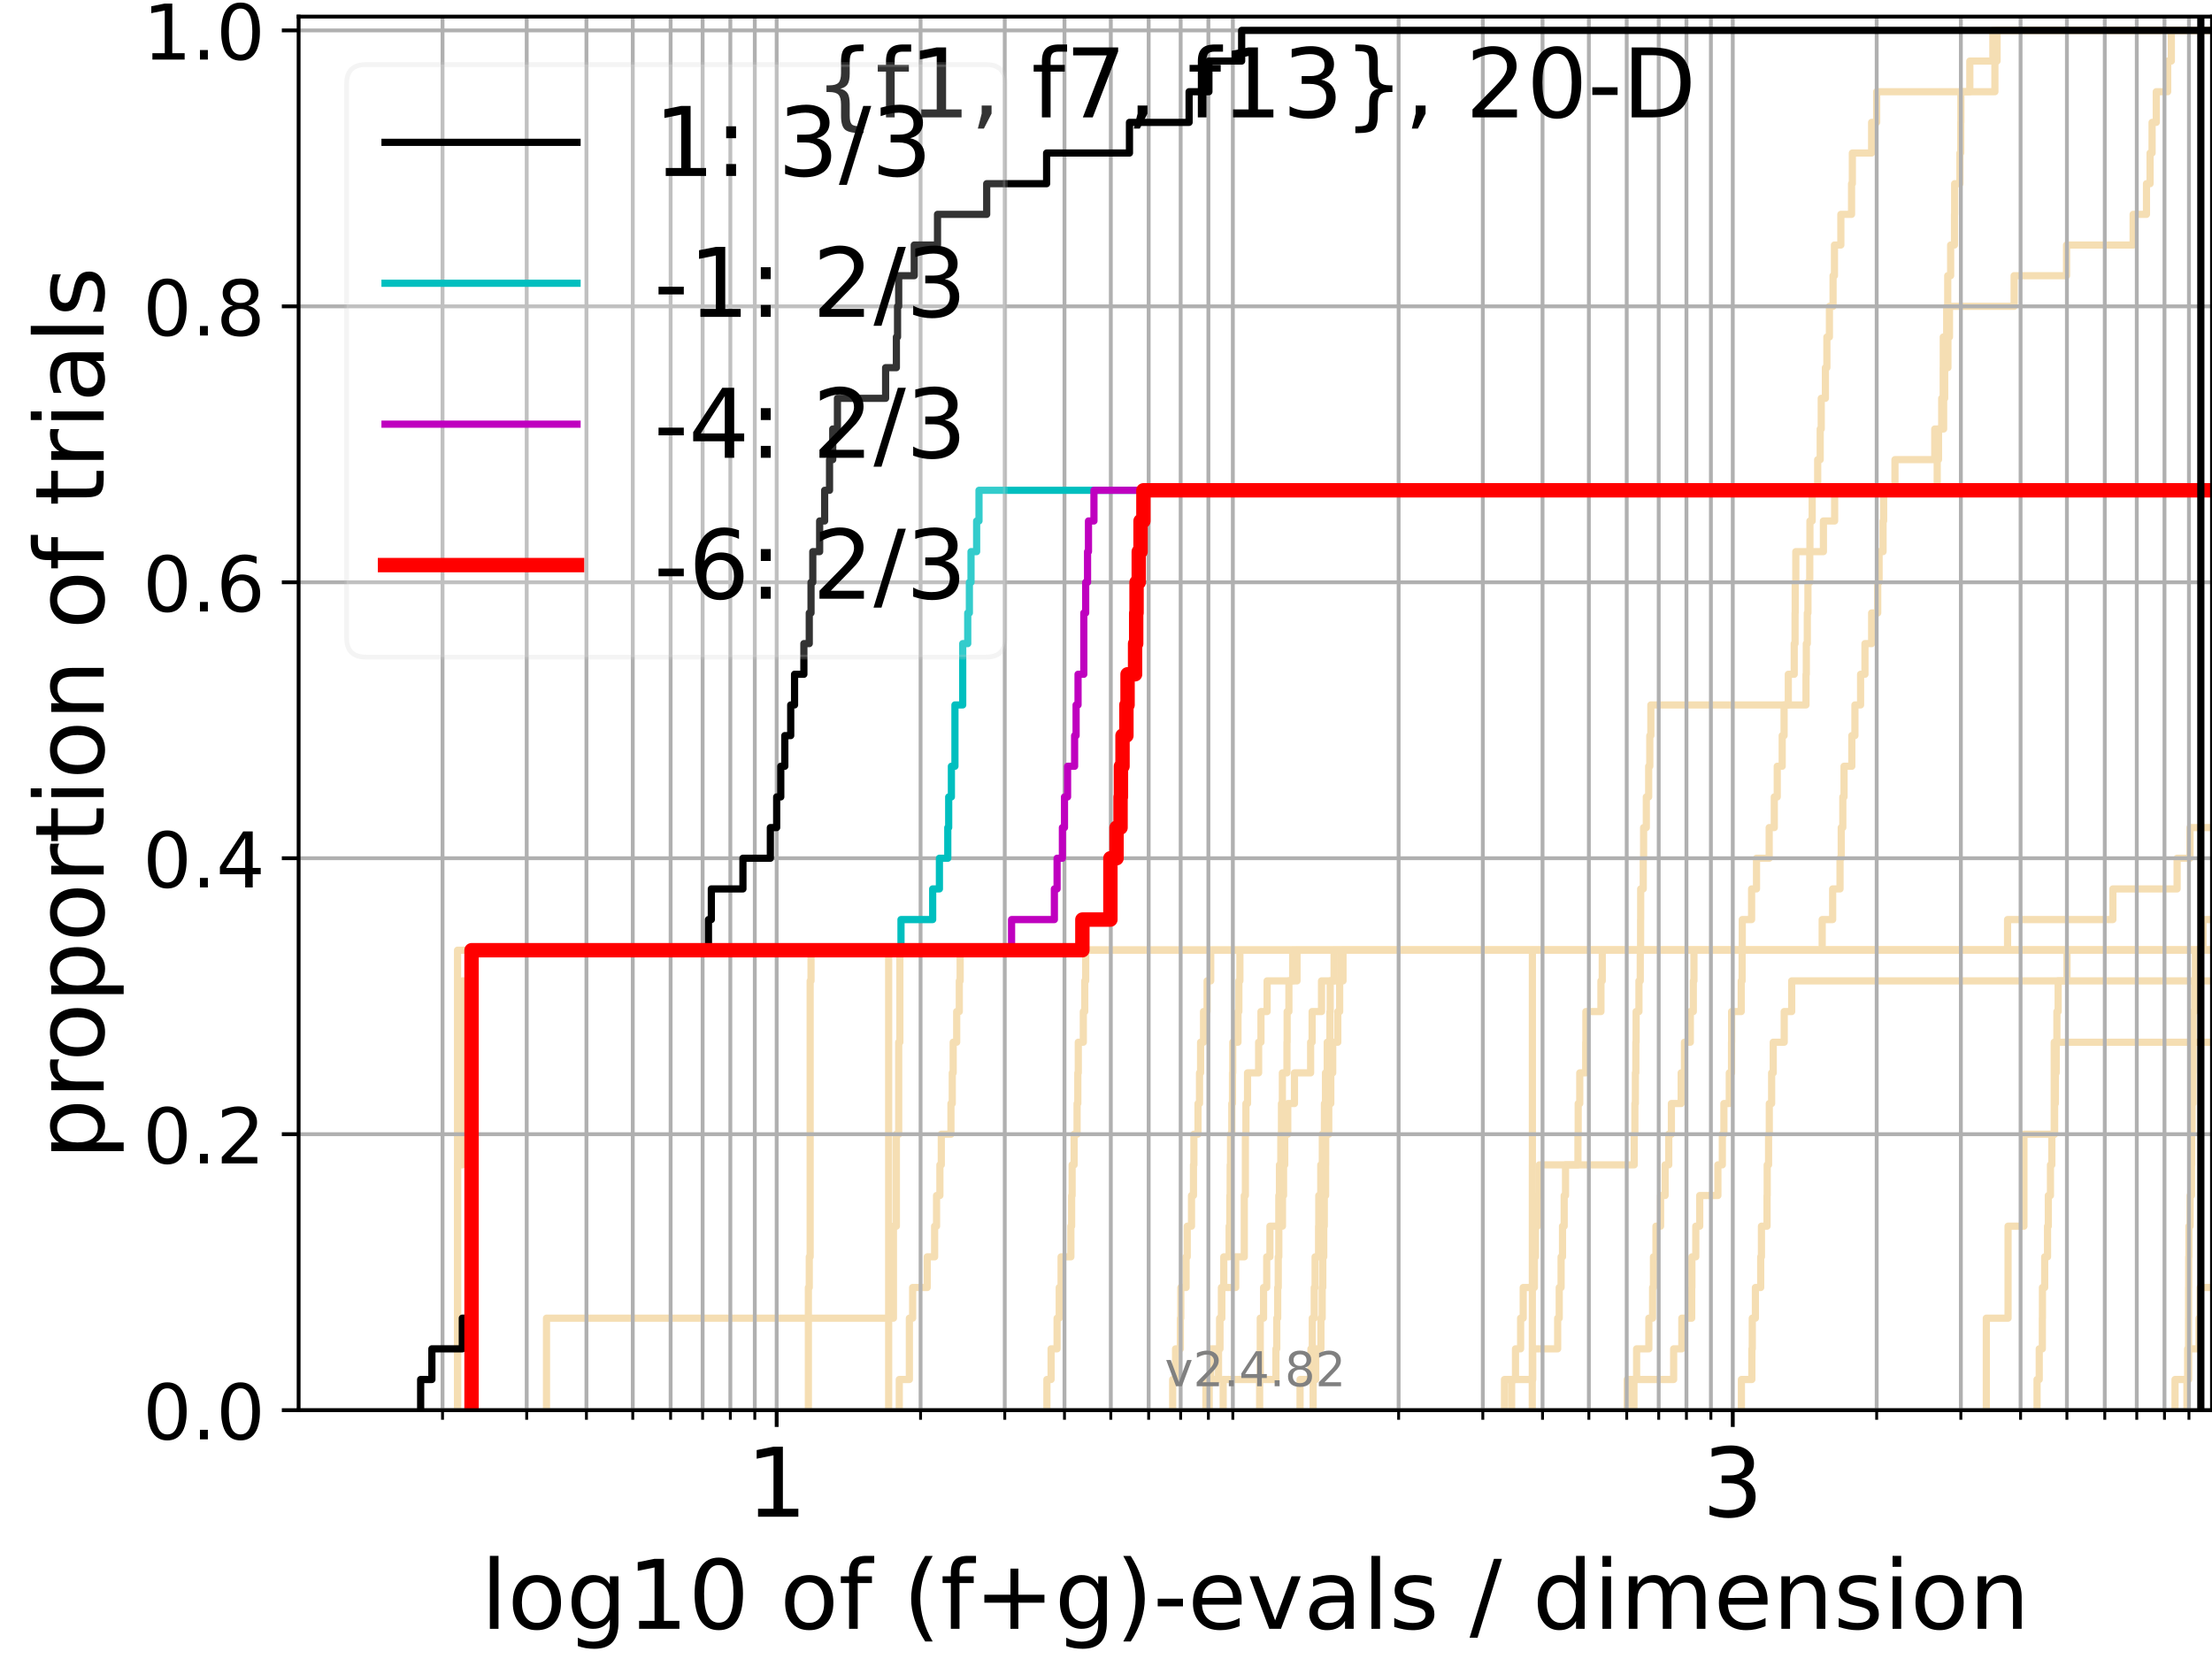 <?xml version="1.0" encoding="utf-8" standalone="no"?>
<!DOCTYPE svg PUBLIC "-//W3C//DTD SVG 1.1//EN"
  "http://www.w3.org/Graphics/SVG/1.1/DTD/svg11.dtd">
<!-- Created with matplotlib (https://matplotlib.org/) -->
<svg height="345.6pt" version="1.1" viewBox="0 0 460.8 345.6" width="460.8pt" xmlns="http://www.w3.org/2000/svg" xmlns:xlink="http://www.w3.org/1999/xlink">
 <defs>
  <style type="text/css">*{stroke-linecap:butt;stroke-linejoin:round;}</style>
 </defs>
 <g id="figure_1">
  <g id="patch_1">
   <path d="M 0 345.6 
L 460.8 345.6 
L 460.8 0 
L 0 0 
z
" style="fill:#ffffff;"/>
  </g>
  <g id="axes_1">
   <g id="patch_2">
    <path d="M 62.208 293.76 
L 460.8 293.76 
L 460.8 3.456 
L 62.208 3.456 
z
" style="fill:#ffffff;"/>
   </g>
   <g id="line2d_1">
    <path clip-path="url(#p0543eafa13)" d="M 185.124 293.76 
L 185.124 287.373 
L 185.124 287.373 
L 185.124 280.985 
L 185.124 280.985 
L 185.124 274.598 
L 185.124 274.598 
L 185.124 268.211 
L 185.124 268.211 
L 185.124 261.823 
L 185.124 261.823 
L 185.124 255.436 
L 185.124 255.436 
L 185.124 249.049 
L 185.124 249.049 
L 185.124 242.661 
L 185.124 242.661 
L 185.124 236.274 
L 185.124 236.274 
L 185.124 229.887 
L 185.124 229.887 
L 185.124 223.499 
L 185.124 223.499 
L 185.124 217.112 
L 185.124 217.112 
L 185.124 210.725 
L 185.124 210.725 
L 185.124 204.337 
L 185.124 204.337 
L 185.124 197.95 
L 185.124 197.95 
L 185.124 197.95 
L 460.8 197.95 
" style="fill:none;stroke:#f5deb3;stroke-linecap:square;stroke-width:1.5;"/>
   </g>
   <g id="line2d_2">
    <path clip-path="url(#p0543eafa13)" d="M 413.785 293.76 
L 413.785 274.598 
L 418.317 274.598 
L 418.317 255.436 
L 421.624 255.436 
L 421.624 236.274 
L 427.932 236.274 
L 427.932 217.112 
L 427.932 217.112 
L 427.932 217.112 
L 460.8 217.112 
" style="fill:none;stroke:#f5deb3;stroke-linecap:square;stroke-width:1.5;"/>
   </g>
   <g id="line2d_3">
    <path clip-path="url(#p0543eafa13)" d="M 168.4 293.76 
L 168.4 287.373 
L 168.4 287.373 
L 168.4 280.985 
L 168.4 280.985 
L 168.4 274.598 
L 168.4 274.598 
L 168.4 268.211 
L 168.585 268.211 
L 168.585 261.823 
L 168.77 261.823 
L 168.77 255.436 
L 168.77 255.436 
L 168.77 249.049 
L 168.77 249.049 
L 168.77 242.661 
L 168.77 242.661 
L 168.77 236.274 
L 168.77 236.274 
L 168.77 229.887 
L 168.77 229.887 
L 168.77 223.499 
L 168.77 223.499 
L 168.77 217.112 
L 168.77 217.112 
L 168.77 210.725 
L 168.77 210.725 
L 168.77 204.337 
L 168.953 204.337 
L 168.953 197.95 
L 168.953 197.95 
L 168.953 197.95 
L 460.8 197.95 
" style="fill:none;stroke:#f5deb3;stroke-linecap:square;stroke-width:1.5;"/>
   </g>
   <g id="line2d_4">
    <path clip-path="url(#p0543eafa13)" d="M 251.892 293.76 
L 251.892 287.373 
L 253.841 287.373 
L 253.841 280.985 
L 254.123 280.985 
L 254.123 274.598 
L 254.454 274.598 
L 254.454 268.211 
L 254.934 268.211 
L 254.934 261.823 
L 256.049 261.823 
L 256.049 255.436 
L 256.195 255.436 
L 256.195 249.049 
L 256.268 249.049 
L 256.268 242.661 
L 256.341 242.661 
L 256.341 236.274 
L 256.608 236.274 
L 256.608 229.887 
L 256.752 229.887 
L 256.752 223.499 
L 256.801 223.499 
L 256.801 217.112 
L 257.893 217.112 
L 257.893 210.725 
L 258.08 210.725 
L 258.08 204.337 
L 258.289 204.337 
L 258.289 197.95 
L 418.214 197.95 
L 418.214 191.563 
L 440.151 191.563 
L 440.151 185.175 
L 453.532 185.175 
L 453.532 178.788 
L 456.217 178.788 
L 456.217 172.401 
L 456.217 172.401 
L 456.217 172.401 
L 460.8 172.401 
" style="fill:none;stroke:#f5deb3;stroke-linecap:square;stroke-width:1.5;"/>
   </g>
   <g id="line2d_5"/>
   <g id="line2d_6"/>
   <g id="line2d_7">
    <path clip-path="url(#p0543eafa13)" d="M 273.552 293.76 
L 273.552 287.373 
L 274.088 287.373 
L 274.088 280.985 
L 275.17 280.985 
L 275.17 274.598 
L 275.437 274.598 
L 275.437 268.211 
L 275.562 268.211 
L 275.562 261.823 
L 275.764 261.823 
L 275.764 255.436 
L 275.872 255.436 
L 275.872 249.049 
L 276.15 249.049 
L 276.15 242.661 
L 276.165 242.661 
L 276.165 236.274 
L 276.805 236.274 
L 276.805 229.887 
L 277.227 229.887 
L 277.227 223.499 
L 277.63 223.499 
L 277.63 217.112 
L 278.686 217.112 
L 278.686 210.725 
L 279.076 210.725 
L 279.076 204.337 
L 279.277 204.337 
L 279.277 197.95 
L 461.8 197.95 
" style="fill:none;stroke:#f5deb3;stroke-linecap:square;stroke-width:1.5;"/>
   </g>
   <g id="line2d_8">
    <path clip-path="url(#p0543eafa13)" d="M 455.582 293.76 
L 455.582 287.373 
L 455.732 287.373 
L 455.732 280.985 
L 455.915 280.985 
L 455.915 274.598 
L 455.923 274.598 
L 455.923 268.211 
L 455.945 268.211 
L 455.945 261.823 
L 455.991 261.823 
L 455.991 255.436 
L 456.236 255.436 
L 456.236 249.049 
L 456.526 249.049 
L 456.526 242.661 
L 456.564 242.661 
L 456.564 236.274 
L 456.655 236.274 
L 456.655 229.887 
L 456.825 229.887 
L 456.825 223.499 
L 456.853 223.499 
L 456.853 217.112 
L 456.863 217.112 
L 456.863 210.725 
L 457.179 210.725 
L 457.179 204.337 
L 457.343 204.337 
L 457.343 197.95 
L 457.343 197.95 
L 457.343 197.95 
L 460.8 197.95 
" style="fill:none;stroke:#f5deb3;stroke-linecap:square;stroke-width:1.5;"/>
   </g>
   <g id="line2d_9">
    <path clip-path="url(#p0543eafa13)" d="M 270.824 293.76 
L 270.824 287.373 
L 273.093 287.373 
L 273.093 280.985 
L 273.373 280.985 
L 273.373 274.598 
L 273.78 274.598 
L 273.78 268.211 
L 273.959 268.211 
L 273.959 261.823 
L 274.68 261.823 
L 274.68 255.436 
L 274.728 255.436 
L 274.728 249.049 
L 275.139 249.049 
L 275.139 242.661 
L 275.468 242.661 
L 275.468 236.274 
L 275.903 236.274 
L 275.903 229.887 
L 276.119 229.887 
L 276.119 223.499 
L 276.486 223.499 
L 276.486 217.112 
L 277.047 217.112 
L 277.047 210.725 
L 277.107 210.725 
L 277.107 204.337 
L 279.774 204.337 
L 279.774 197.95 
L 379.594 197.95 
L 379.594 191.563 
L 381.776 191.563 
L 381.776 185.175 
L 383.312 185.175 
L 383.312 178.788 
L 383.563 178.788 
L 383.563 172.401 
L 383.891 172.401 
L 383.891 166.013 
L 384.147 166.013 
L 384.147 159.626 
L 385.767 159.626 
L 385.767 153.239 
L 386.414 153.239 
L 386.414 146.851 
L 387.596 146.851 
L 387.596 140.464 
L 388.506 140.464 
L 388.506 134.077 
L 389.898 134.077 
L 389.898 127.69 
L 391.161 127.69 
L 391.161 121.302 
L 391.449 121.302 
L 391.449 114.915 
L 392.275 114.915 
L 392.275 108.528 
L 392.397 108.528 
L 392.397 102.14 
L 394.757 102.14 
L 394.757 95.753 
L 403.043 95.753 
L 403.043 89.366 
L 404.894 89.366 
L 404.894 82.978 
L 405.114 82.978 
L 405.114 76.591 
L 405.789 76.591 
L 405.789 70.204 
L 406.113 70.204 
L 406.113 63.816 
L 419.583 63.816 
L 419.583 57.429 
L 430.501 57.429 
L 430.501 51.042 
L 444.37 51.042 
L 444.37 44.654 
L 447.151 44.654 
L 447.151 38.267 
L 447.899 38.267 
L 447.899 31.88 
L 448.318 31.88 
L 448.318 25.492 
L 449.189 25.492 
L 449.189 19.105 
L 451.566 19.105 
L 451.566 12.718 
L 452.331 12.718 
L 452.331 6.33 
L 452.331 6.33 
L 452.331 6.33 
L 460.8 6.33 
" style="fill:none;stroke:#f5deb3;stroke-linecap:square;stroke-width:1.5;"/>
   </g>
   <g id="line2d_10">
    <path clip-path="url(#p0543eafa13)" style="fill:none;stroke:#f5deb3;stroke-linecap:square;stroke-width:1.5;"/>
   </g>
   <g id="line2d_11">
    <path clip-path="url(#p0543eafa13)" d="M 244.286 293.76 
L 244.286 287.373 
L 244.892 287.373 
L 244.892 280.985 
L 245.893 280.985 
L 245.893 274.598 
L 245.986 274.598 
L 245.986 268.211 
L 247.083 268.211 
L 247.083 261.823 
L 247.324 261.823 
L 247.324 255.436 
L 248.212 255.436 
L 248.212 249.049 
L 248.621 249.049 
L 248.621 242.661 
L 248.708 242.661 
L 248.708 236.274 
L 249.569 236.274 
L 249.569 229.887 
L 249.88 229.887 
L 249.88 223.499 
L 250.105 223.499 
L 250.105 217.112 
L 250.719 217.112 
L 250.719 210.725 
L 251.459 210.725 
L 251.459 204.337 
L 252.214 204.337 
L 252.214 197.95 
L 461.8 197.95 
" style="fill:none;stroke:#f5deb3;stroke-linecap:square;stroke-width:1.5;"/>
   </g>
   <g id="line2d_12">
    <path clip-path="url(#p0543eafa13)" d="M 95.314 293.76 
L 95.314 287.373 
L 95.314 287.373 
L 95.314 280.985 
L 95.314 280.985 
L 95.314 274.598 
L 95.314 274.598 
L 95.314 268.211 
L 95.314 268.211 
L 95.314 261.823 
L 95.314 261.823 
L 95.314 255.436 
L 95.314 255.436 
L 95.314 249.049 
L 95.314 249.049 
L 95.314 242.661 
L 95.314 242.661 
L 95.314 236.274 
L 95.314 236.274 
L 95.314 229.887 
L 95.314 229.887 
L 95.314 223.499 
L 95.314 223.499 
L 95.314 217.112 
L 95.314 217.112 
L 95.314 210.725 
L 95.314 210.725 
L 95.314 204.337 
L 95.314 204.337 
L 95.314 197.95 
L 95.314 197.95 
L 95.314 197.95 
L 460.8 197.95 
" style="fill:none;stroke:#f5deb3;stroke-linecap:square;stroke-width:1.5;"/>
   </g>
   <g id="line2d_13"/>
   <g id="line2d_14">
    <path clip-path="url(#p0543eafa13)" d="M 218.087 293.76 
L 218.087 287.373 
L 218.961 287.373 
L 218.961 280.985 
L 220.211 280.985 
L 220.211 274.598 
L 220.657 274.598 
L 220.657 268.211 
L 221.043 268.211 
L 221.043 261.823 
L 223.083 261.823 
L 223.083 255.436 
L 223.24 255.436 
L 223.24 249.049 
L 223.344 249.049 
L 223.344 242.661 
L 223.759 242.661 
L 223.759 236.274 
L 224.374 236.274 
L 224.374 229.887 
L 224.526 229.887 
L 224.526 223.499 
L 224.628 223.499 
L 224.628 217.112 
L 225.677 217.112 
L 225.677 210.725 
L 225.972 210.725 
L 225.972 204.337 
L 226.168 204.337 
L 226.168 197.95 
L 226.168 197.95 
L 226.168 197.95 
L 460.8 197.95 
" style="fill:none;stroke:#f5deb3;stroke-linecap:square;stroke-width:1.5;"/>
   </g>
   <g id="line2d_15"/>
   <g id="line2d_16">
    <path clip-path="url(#p0543eafa13)" d="M 340.384 293.76 
L 340.384 287.373 
L 340.937 287.373 
L 340.937 280.985 
L 343.486 280.985 
L 343.486 274.598 
L 344.266 274.598 
L 344.266 268.211 
L 344.447 268.211 
L 344.447 261.823 
L 344.967 261.823 
L 344.967 255.436 
L 345.933 255.436 
L 345.933 249.049 
L 346.874 249.049 
L 346.874 242.661 
L 347.634 242.661 
L 347.634 236.274 
L 348.181 236.274 
L 348.181 229.887 
L 350.219 229.887 
L 350.219 223.499 
L 350.902 223.499 
L 350.902 217.112 
L 352.129 217.112 
L 352.129 210.725 
L 352.75 210.725 
L 352.75 204.337 
L 352.881 204.337 
L 352.881 197.95 
L 352.881 197.95 
L 352.881 197.95 
L 460.8 197.95 
" style="fill:none;stroke:#f5deb3;stroke-linecap:square;stroke-width:1.5;"/>
   </g>
   <g id="line2d_17">
    <path clip-path="url(#p0543eafa13)" d="M 453.097 293.76 
L 453.097 287.373 
L 455.922 287.373 
L 455.922 280.985 
L 458.099 280.985 
L 458.099 274.598 
L 458.345 274.598 
L 458.345 268.211 
L 461.8 268.211 
" style="fill:none;stroke:#f5deb3;stroke-linecap:square;stroke-width:1.5;"/>
   </g>
   <g id="line2d_18">
    <path clip-path="url(#p0543eafa13)" d="M 95.314 293.76 
L 95.314 287.373 
L 95.314 287.373 
L 95.314 280.985 
L 95.314 280.985 
L 95.314 274.598 
L 95.314 274.598 
L 95.314 268.211 
L 95.314 268.211 
L 95.314 261.823 
L 95.314 261.823 
L 95.314 255.436 
L 95.314 255.436 
L 95.314 249.049 
L 95.314 249.049 
L 95.314 242.661 
L 96.309 242.661 
L 96.309 236.274 
L 96.309 236.274 
L 96.309 229.887 
L 96.309 229.887 
L 96.309 223.499 
L 96.309 223.499 
L 96.309 217.112 
L 96.309 217.112 
L 96.309 210.725 
L 96.309 210.725 
L 96.309 204.337 
L 98.231 204.337 
L 98.231 197.95 
L 98.231 197.95 
L 98.231 197.95 
L 460.8 197.95 
" style="fill:none;stroke:#f5deb3;stroke-linecap:square;stroke-width:1.5;"/>
   </g>
   <g id="line2d_19">
    <path clip-path="url(#p0543eafa13)" d="M 424.354 293.76 
L 424.354 287.373 
L 424.81 287.373 
L 424.81 280.985 
L 425.457 280.985 
L 425.457 274.598 
L 425.478 274.598 
L 425.478 268.211 
L 425.948 268.211 
L 425.948 261.823 
L 426.537 261.823 
L 426.537 255.436 
L 426.704 255.436 
L 426.704 249.049 
L 427.148 249.049 
L 427.148 242.661 
L 427.437 242.661 
L 427.437 236.274 
L 428.016 236.274 
L 428.016 229.887 
L 428.175 229.887 
L 428.175 223.499 
L 428.344 223.499 
L 428.344 217.112 
L 428.491 217.112 
L 428.491 210.725 
L 428.75 210.725 
L 428.75 204.337 
L 430.59 204.337 
L 430.59 197.95 
L 430.59 197.95 
L 430.59 197.95 
L 460.8 197.95 
" style="fill:none;stroke:#f5deb3;stroke-linecap:square;stroke-width:1.5;"/>
   </g>
   <g id="line2d_20">
    <path clip-path="url(#p0543eafa13)" d="M 251.214 293.76 
L 251.214 287.373 
L 252.214 287.373 
L 252.214 280.985 
L 254.097 280.985 
L 254.097 274.598 
L 254.53 274.598 
L 254.53 268.211 
L 257.421 268.211 
L 257.421 261.823 
L 259.208 261.823 
L 259.208 255.436 
L 259.208 255.436 
L 259.208 249.049 
L 259.435 249.049 
L 259.435 242.661 
L 259.435 242.661 
L 259.435 236.274 
L 259.548 236.274 
L 259.548 229.887 
L 259.885 229.887 
L 259.885 223.499 
L 262.195 223.499 
L 262.195 217.112 
L 262.681 217.112 
L 262.681 210.725 
L 263.963 210.725 
L 263.963 204.337 
L 270.194 204.337 
L 270.194 197.95 
L 270.194 197.95 
L 270.194 197.95 
L 460.8 197.95 
" style="fill:none;stroke:#f5deb3;stroke-linecap:square;stroke-width:1.5;"/>
   </g>
   <g id="line2d_21">
    <path clip-path="url(#p0543eafa13)" d="M 319.2 293.76 
L 319.2 287.373 
L 319.205 287.373 
L 319.205 280.985 
L 319.211 280.985 
L 319.211 274.598 
L 319.217 274.598 
L 319.217 268.211 
L 319.217 268.211 
L 319.217 261.823 
L 319.217 261.823 
L 319.217 255.436 
L 319.217 255.436 
L 319.217 249.049 
L 319.217 249.049 
L 319.217 242.661 
L 319.222 242.661 
L 319.222 236.274 
L 319.222 236.274 
L 319.222 229.887 
L 319.222 229.887 
L 319.222 223.499 
L 319.222 223.499 
L 319.222 217.112 
L 319.222 217.112 
L 319.222 210.725 
L 319.222 210.725 
L 319.222 204.337 
L 319.222 204.337 
L 319.222 197.95 
L 319.222 197.95 
L 319.222 197.95 
L 460.8 197.95 
" style="fill:none;stroke:#f5deb3;stroke-linecap:square;stroke-width:1.5;"/>
   </g>
   <g id="line2d_22">
    <path clip-path="url(#p0543eafa13)" d="M 254.808 293.76 
L 254.808 287.373 
L 262.534 287.373 
L 262.534 280.985 
L 262.534 280.985 
L 262.534 274.598 
L 263.223 274.598 
L 263.223 268.211 
L 263.881 268.211 
L 263.881 261.823 
L 264.549 261.823 
L 264.549 255.436 
L 267.162 255.436 
L 267.162 249.049 
L 267.388 249.049 
L 267.388 242.661 
L 267.632 242.661 
L 267.632 236.274 
L 268.264 236.274 
L 268.264 229.887 
L 269.661 229.887 
L 269.661 223.499 
L 273.027 223.499 
L 273.027 217.112 
L 273.34 217.112 
L 273.34 210.725 
L 275.296 210.725 
L 275.296 204.337 
L 277.911 204.337 
L 277.911 197.95 
L 277.911 197.95 
L 277.911 197.95 
L 460.8 197.95 
" style="fill:none;stroke:#f5deb3;stroke-linecap:square;stroke-width:1.5;"/>
   </g>
   <g id="line2d_23">
    <path clip-path="url(#p0543eafa13)" d="M 362.766 293.76 
L 362.766 287.373 
L 364.945 287.373 
L 364.945 280.985 
L 365.033 280.985 
L 365.033 274.598 
L 365.682 274.598 
L 365.682 268.211 
L 366.785 268.211 
L 366.785 261.823 
L 366.941 261.823 
L 366.941 255.436 
L 368.106 255.436 
L 368.106 249.049 
L 368.141 249.049 
L 368.141 242.661 
L 368.424 242.661 
L 368.424 236.274 
L 368.575 236.274 
L 368.575 229.887 
L 369.064 229.887 
L 369.064 223.499 
L 369.396 223.499 
L 369.396 217.112 
L 371.684 217.112 
L 371.684 210.725 
L 373.245 210.725 
L 373.245 204.337 
L 373.245 204.337 
L 373.245 204.337 
L 460.8 204.337 
" style="fill:none;stroke:#f5deb3;stroke-linecap:square;stroke-width:1.5;"/>
   </g>
   <g id="line2d_24">
    <path clip-path="url(#p0543eafa13)" d="M 338.976 293.76 
L 338.976 287.373 
L 348.653 287.373 
L 348.653 280.985 
L 350.358 280.985 
L 350.358 274.598 
L 352.411 274.598 
L 352.411 268.211 
L 352.451 268.211 
L 352.451 261.823 
L 353.265 261.823 
L 353.265 255.436 
L 354.084 255.436 
L 354.084 249.049 
L 357.869 249.049 
L 357.869 242.661 
L 358.793 242.661 
L 358.793 236.274 
L 359.121 236.274 
L 359.121 229.887 
L 360.242 229.887 
L 360.242 223.499 
L 360.712 223.499 
L 360.712 217.112 
L 360.73 217.112 
L 360.73 210.725 
L 362.731 210.725 
L 362.731 204.337 
L 362.915 204.337 
L 362.915 197.95 
L 362.946 197.95 
L 362.946 191.563 
L 364.889 191.563 
L 364.889 185.175 
L 365.914 185.175 
L 365.914 178.788 
L 368.553 178.788 
L 368.553 172.401 
L 369.618 172.401 
L 369.618 166.013 
L 370.235 166.013 
L 370.235 159.626 
L 371.265 159.626 
L 371.265 153.239 
L 371.658 153.239 
L 371.658 146.851 
L 372.536 146.851 
L 372.536 140.464 
L 373.769 140.464 
L 373.769 134.077 
L 373.944 134.077 
L 373.944 127.69 
L 373.975 127.69 
L 373.975 121.302 
L 374.098 121.302 
L 374.098 114.915 
L 379.85 114.915 
L 379.85 108.528 
L 382.188 108.528 
L 382.188 102.14 
L 403.554 102.14 
L 403.554 95.753 
L 403.825 95.753 
L 403.825 89.366 
L 404.494 89.366 
L 404.494 82.978 
L 404.804 82.978 
L 404.804 76.591 
L 404.817 76.591 
L 404.817 70.204 
L 405.529 70.204 
L 405.529 63.816 
L 405.749 63.816 
L 405.749 57.429 
L 406.356 57.429 
L 406.356 51.042 
L 407.156 51.042 
L 407.156 44.654 
L 407.189 44.654 
L 407.189 38.267 
L 408.289 38.267 
L 408.289 31.88 
L 408.454 31.88 
L 408.454 25.492 
L 408.484 25.492 
L 408.484 19.105 
L 410.35 19.105 
L 410.35 12.718 
L 415.153 12.718 
L 415.153 6.33 
L 415.153 6.33 
L 415.153 6.33 
L 460.8 6.33 
" style="fill:none;stroke:#f5deb3;stroke-linecap:square;stroke-width:1.5;"/>
   </g>
   <g id="line2d_25">
    <path clip-path="url(#p0543eafa13)" style="fill:none;stroke:#f5deb3;stroke-linecap:square;stroke-width:1.5;"/>
   </g>
   <g id="line2d_26">
    <path clip-path="url(#p0543eafa13)" d="M 314.903 293.76 
L 314.903 287.373 
L 319.291 287.373 
L 319.291 280.985 
L 324.492 280.985 
L 324.492 274.598 
L 324.817 274.598 
L 324.817 268.211 
L 325.204 268.211 
L 325.204 261.823 
L 325.5 261.823 
L 325.5 255.436 
L 325.847 255.436 
L 325.847 249.049 
L 326.129 249.049 
L 326.129 242.661 
L 328.716 242.661 
L 328.716 236.274 
L 328.767 236.274 
L 328.767 229.887 
L 329.093 229.887 
L 329.093 223.499 
L 330.331 223.499 
L 330.331 217.112 
L 330.367 217.112 
L 330.367 210.725 
L 333.506 210.725 
L 333.506 204.337 
L 333.778 204.337 
L 333.778 197.95 
L 461.8 197.95 
" style="fill:none;stroke:#f5deb3;stroke-linecap:square;stroke-width:1.5;"/>
   </g>
   <g id="line2d_27">
    <path clip-path="url(#p0543eafa13)" d="M 262.407 293.76 
L 262.407 287.373 
L 265.797 287.373 
L 265.797 280.985 
L 265.973 280.985 
L 265.973 274.598 
L 266.167 274.598 
L 266.167 268.211 
L 266.283 268.211 
L 266.283 261.823 
L 266.399 261.823 
L 266.399 255.436 
L 266.399 255.436 
L 266.399 249.049 
L 266.533 249.049 
L 266.533 242.661 
L 266.82 242.661 
L 266.82 236.274 
L 266.953 236.274 
L 266.953 229.887 
L 267.143 229.887 
L 267.143 223.499 
L 268.098 223.499 
L 268.098 217.112 
L 268.135 217.112 
L 268.135 210.725 
L 268.503 210.725 
L 268.503 204.337 
L 269.285 204.337 
L 269.285 197.95 
L 458.923 197.95 
L 458.923 191.563 
L 458.923 191.563 
L 458.923 191.563 
L 460.8 191.563 
" style="fill:none;stroke:#f5deb3;stroke-linecap:square;stroke-width:1.5;"/>
   </g>
   <g id="line2d_28">
    <path clip-path="url(#p0543eafa13)" d="M 313.41 293.76 
L 313.41 287.373 
L 315.705 287.373 
L 315.705 280.985 
L 316.77 280.985 
L 316.77 274.598 
L 317.313 274.598 
L 317.313 268.211 
L 319.635 268.211 
L 319.635 261.823 
L 319.859 261.823 
L 319.859 255.436 
L 320.277 255.436 
L 320.277 249.049 
L 320.674 249.049 
L 320.674 242.661 
L 340.436 242.661 
L 340.436 236.274 
L 340.575 236.274 
L 340.575 229.887 
L 340.679 229.887 
L 340.679 223.499 
L 340.775 223.499 
L 340.775 217.112 
L 340.834 217.112 
L 340.834 210.725 
L 341.422 210.725 
L 341.422 204.337 
L 341.7 204.337 
L 341.7 197.95 
L 341.767 197.95 
L 341.767 191.563 
L 341.784 191.563 
L 341.784 185.175 
L 342.32 185.175 
L 342.32 178.788 
L 342.393 178.788 
L 342.393 172.401 
L 342.958 172.401 
L 342.958 166.013 
L 343.45 166.013 
L 343.45 159.626 
L 343.683 159.626 
L 343.683 153.239 
L 343.902 153.239 
L 343.902 146.851 
L 376.224 146.851 
L 376.224 140.464 
L 376.289 140.464 
L 376.289 134.077 
L 376.495 134.077 
L 376.495 127.69 
L 376.628 127.69 
L 376.628 121.302 
L 377.005 121.302 
L 377.005 114.915 
L 377.04 114.915 
L 377.04 108.528 
L 377.511 108.528 
L 377.511 102.14 
L 378.658 102.14 
L 378.658 95.753 
L 379.18 95.753 
L 379.18 89.366 
L 379.398 89.366 
L 379.398 82.978 
L 380.266 82.978 
L 380.266 76.591 
L 380.572 76.591 
L 380.572 70.204 
L 381.101 70.204 
L 381.101 63.816 
L 381.861 63.816 
L 381.861 57.429 
L 382.151 57.429 
L 382.151 51.042 
L 383.484 51.042 
L 383.484 44.654 
L 385.713 44.654 
L 385.713 38.267 
L 385.879 38.267 
L 385.879 31.88 
L 389.894 31.88 
L 389.894 25.492 
L 390.942 25.492 
L 390.942 19.105 
L 415.575 19.105 
L 415.575 12.718 
L 416.025 12.718 
L 416.025 6.33 
L 416.025 6.33 
L 416.025 6.33 
L 460.8 6.33 
" style="fill:none;stroke:#f5deb3;stroke-linecap:square;stroke-width:1.5;"/>
   </g>
   <g id="line2d_29">
    <path clip-path="url(#p0543eafa13)" d="M 113.845 293.76 
L 113.845 287.373 
L 113.845 287.373 
L 113.845 280.985 
L 113.845 280.985 
L 113.845 274.598 
L 186.121 274.598 
L 186.121 268.211 
L 186.121 268.211 
L 186.121 261.823 
L 186.121 261.823 
L 186.121 255.436 
L 186.733 255.436 
L 186.733 249.049 
L 186.733 249.049 
L 186.733 242.661 
L 186.733 242.661 
L 186.733 236.274 
L 187.216 236.274 
L 187.216 229.887 
L 187.216 229.887 
L 187.216 223.499 
L 187.216 223.499 
L 187.216 217.112 
L 187.456 217.112 
L 187.456 210.725 
L 187.456 210.725 
L 187.456 204.337 
L 187.456 204.337 
L 187.456 197.95 
L 187.456 197.95 
L 187.456 197.95 
L 460.8 197.95 
" style="fill:none;stroke:#f5deb3;stroke-linecap:square;stroke-width:1.5;"/>
   </g>
   <g id="line2d_30">
    <path clip-path="url(#p0543eafa13)" d="M 187.336 293.76 
L 187.336 287.373 
L 189.441 287.373 
L 189.441 280.985 
L 189.441 280.985 
L 189.441 274.598 
L 190.12 274.598 
L 190.12 268.211 
L 193.157 268.211 
L 193.157 261.823 
L 194.7 261.823 
L 194.7 255.436 
L 195.102 255.436 
L 195.102 249.049 
L 195.797 249.049 
L 195.797 242.661 
L 196.092 242.661 
L 196.092 236.274 
L 198.099 236.274 
L 198.099 229.887 
L 198.378 229.887 
L 198.378 223.499 
L 198.564 223.499 
L 198.564 217.112 
L 199.297 217.112 
L 199.297 210.725 
L 199.839 210.725 
L 199.839 204.337 
L 200.018 204.337 
L 200.018 197.95 
L 200.018 197.95 
L 200.018 197.95 
L 460.8 197.95 
" style="fill:none;stroke:#f5deb3;stroke-linecap:square;stroke-width:1.5;"/>
   </g>
   <g id="matplotlib.axis_1">
    <g id="xtick_1">
     <g id="line2d_31">
      <path clip-path="url(#p0543eafa13)" d="M 161.795 293.76 
L 161.795 3.456 
" style="fill:none;stroke:#b0b0b0;stroke-linecap:square;stroke-width:0.8;"/>
     </g>
     <g id="line2d_32">
      <defs>
       <path d="M 0 0 
L 0 3.5 
" id="md0c458fd8d" style="stroke:#000000;stroke-width:0.8;"/>
      </defs>
      <g>
       <use style="stroke:#000000;stroke-width:0.8;" x="161.795" xlink:href="#md0c458fd8d" y="293.76"/>
      </g>
     </g>
     <g id="text_1">
      <!-- 1 -->
      <g transform="translate(155.432 315.957)scale(0.2 -0.2)">
       <defs>
        <path d="M 12.406 8.297 
L 28.516 8.297 
L 28.516 63.922 
L 10.984 60.406 
L 10.984 69.391 
L 28.422 72.906 
L 38.281 72.906 
L 38.281 8.297 
L 54.391 8.297 
L 54.391 0 
L 12.406 0 
z
" id="DejaVuSans-49"/>
       </defs>
       <use xlink:href="#DejaVuSans-49"/>
      </g>
     </g>
    </g>
    <g id="xtick_2">
     <g id="line2d_33">
      <path clip-path="url(#p0543eafa13)" d="M 360.968 293.76 
L 360.968 3.456 
" style="fill:none;stroke:#b0b0b0;stroke-linecap:square;stroke-width:0.8;"/>
     </g>
     <g id="line2d_34">
      <g>
       <use style="stroke:#000000;stroke-width:0.8;" x="360.968" xlink:href="#md0c458fd8d" y="293.76"/>
      </g>
     </g>
     <g id="text_2">
      <!-- 3 -->
      <g transform="translate(354.606 315.957)scale(0.2 -0.2)">
       <defs>
        <path d="M 40.578 39.312 
Q 47.656 37.797 51.625 33 
Q 55.609 28.219 55.609 21.188 
Q 55.609 10.406 48.188 4.484 
Q 40.766 -1.422 27.094 -1.422 
Q 22.516 -1.422 17.656 -0.516 
Q 12.797 0.391 7.625 2.203 
L 7.625 11.719 
Q 11.719 9.328 16.594 8.109 
Q 21.484 6.891 26.812 6.891 
Q 36.078 6.891 40.938 10.547 
Q 45.797 14.203 45.797 21.188 
Q 45.797 27.641 41.281 31.266 
Q 36.766 34.906 28.719 34.906 
L 20.219 34.906 
L 20.219 43.016 
L 29.109 43.016 
Q 36.375 43.016 40.234 45.922 
Q 44.094 48.828 44.094 54.297 
Q 44.094 59.906 40.109 62.906 
Q 36.141 65.922 28.719 65.922 
Q 24.656 65.922 20.016 65.031 
Q 15.375 64.156 9.812 62.312 
L 9.812 71.094 
Q 15.438 72.656 20.344 73.438 
Q 25.25 74.219 29.594 74.219 
Q 40.828 74.219 47.359 69.109 
Q 53.906 64.016 53.906 55.328 
Q 53.906 49.266 50.438 45.094 
Q 46.969 40.922 40.578 39.312 
z
" id="DejaVuSans-51"/>
       </defs>
       <use xlink:href="#DejaVuSans-51"/>
      </g>
     </g>
    </g>
    <g id="xtick_3">
     <g id="line2d_35">
      <path clip-path="url(#p0543eafa13)" d="M 92.187 293.76 
L 92.187 3.456 
" style="fill:none;stroke:#b0b0b0;stroke-linecap:square;stroke-width:0.8;"/>
     </g>
     <g id="line2d_36">
      <defs>
       <path d="M 0 0 
L 0 2 
" id="maacdaa158c" style="stroke:#000000;stroke-width:0.6;"/>
      </defs>
      <g>
       <use style="stroke:#000000;stroke-width:0.6;" x="92.187" xlink:href="#maacdaa158c" y="293.76"/>
      </g>
     </g>
    </g>
    <g id="xtick_4">
     <g id="line2d_37">
      <path clip-path="url(#p0543eafa13)" d="M 109.723 293.76 
L 109.723 3.456 
" style="fill:none;stroke:#b0b0b0;stroke-linecap:square;stroke-width:0.8;"/>
     </g>
     <g id="line2d_38">
      <g>
       <use style="stroke:#000000;stroke-width:0.6;" x="109.723" xlink:href="#maacdaa158c" y="293.76"/>
      </g>
     </g>
    </g>
    <g id="xtick_5">
     <g id="line2d_39">
      <path clip-path="url(#p0543eafa13)" d="M 122.165 293.76 
L 122.165 3.456 
" style="fill:none;stroke:#b0b0b0;stroke-linecap:square;stroke-width:0.8;"/>
     </g>
     <g id="line2d_40">
      <g>
       <use style="stroke:#000000;stroke-width:0.6;" x="122.165" xlink:href="#maacdaa158c" y="293.76"/>
      </g>
     </g>
    </g>
    <g id="xtick_6">
     <g id="line2d_41">
      <path clip-path="url(#p0543eafa13)" d="M 131.816 293.76 
L 131.816 3.456 
" style="fill:none;stroke:#b0b0b0;stroke-linecap:square;stroke-width:0.8;"/>
     </g>
     <g id="line2d_42">
      <g>
       <use style="stroke:#000000;stroke-width:0.6;" x="131.816" xlink:href="#maacdaa158c" y="293.76"/>
      </g>
     </g>
    </g>
    <g id="xtick_7">
     <g id="line2d_43">
      <path clip-path="url(#p0543eafa13)" d="M 139.702 293.76 
L 139.702 3.456 
" style="fill:none;stroke:#b0b0b0;stroke-linecap:square;stroke-width:0.8;"/>
     </g>
     <g id="line2d_44">
      <g>
       <use style="stroke:#000000;stroke-width:0.6;" x="139.702" xlink:href="#maacdaa158c" y="293.76"/>
      </g>
     </g>
    </g>
    <g id="xtick_8">
     <g id="line2d_45">
      <path clip-path="url(#p0543eafa13)" d="M 146.369 293.76 
L 146.369 3.456 
" style="fill:none;stroke:#b0b0b0;stroke-linecap:square;stroke-width:0.8;"/>
     </g>
     <g id="line2d_46">
      <g>
       <use style="stroke:#000000;stroke-width:0.6;" x="146.369" xlink:href="#maacdaa158c" y="293.76"/>
      </g>
     </g>
    </g>
    <g id="xtick_9">
     <g id="line2d_47">
      <path clip-path="url(#p0543eafa13)" d="M 152.144 293.76 
L 152.144 3.456 
" style="fill:none;stroke:#b0b0b0;stroke-linecap:square;stroke-width:0.8;"/>
     </g>
     <g id="line2d_48">
      <g>
       <use style="stroke:#000000;stroke-width:0.6;" x="152.144" xlink:href="#maacdaa158c" y="293.76"/>
      </g>
     </g>
    </g>
    <g id="xtick_10">
     <g id="line2d_49">
      <path clip-path="url(#p0543eafa13)" d="M 157.238 293.76 
L 157.238 3.456 
" style="fill:none;stroke:#b0b0b0;stroke-linecap:square;stroke-width:0.8;"/>
     </g>
     <g id="line2d_50">
      <g>
       <use style="stroke:#000000;stroke-width:0.6;" x="157.238" xlink:href="#maacdaa158c" y="293.76"/>
      </g>
     </g>
    </g>
    <g id="xtick_11">
     <g id="line2d_51">
      <path clip-path="url(#p0543eafa13)" d="M 191.773 293.76 
L 191.773 3.456 
" style="fill:none;stroke:#b0b0b0;stroke-linecap:square;stroke-width:0.8;"/>
     </g>
     <g id="line2d_52">
      <g>
       <use style="stroke:#000000;stroke-width:0.6;" x="191.773" xlink:href="#maacdaa158c" y="293.76"/>
      </g>
     </g>
    </g>
    <g id="xtick_12">
     <g id="line2d_53">
      <path clip-path="url(#p0543eafa13)" d="M 209.31 293.76 
L 209.31 3.456 
" style="fill:none;stroke:#b0b0b0;stroke-linecap:square;stroke-width:0.8;"/>
     </g>
     <g id="line2d_54">
      <g>
       <use style="stroke:#000000;stroke-width:0.6;" x="209.31" xlink:href="#maacdaa158c" y="293.76"/>
      </g>
     </g>
    </g>
    <g id="xtick_13">
     <g id="line2d_55">
      <path clip-path="url(#p0543eafa13)" d="M 221.752 293.76 
L 221.752 3.456 
" style="fill:none;stroke:#b0b0b0;stroke-linecap:square;stroke-width:0.8;"/>
     </g>
     <g id="line2d_56">
      <g>
       <use style="stroke:#000000;stroke-width:0.6;" x="221.752" xlink:href="#maacdaa158c" y="293.76"/>
      </g>
     </g>
    </g>
    <g id="xtick_14">
     <g id="line2d_57">
      <path clip-path="url(#p0543eafa13)" d="M 231.403 293.76 
L 231.403 3.456 
" style="fill:none;stroke:#b0b0b0;stroke-linecap:square;stroke-width:0.8;"/>
     </g>
     <g id="line2d_58">
      <g>
       <use style="stroke:#000000;stroke-width:0.6;" x="231.403" xlink:href="#maacdaa158c" y="293.76"/>
      </g>
     </g>
    </g>
    <g id="xtick_15">
     <g id="line2d_59">
      <path clip-path="url(#p0543eafa13)" d="M 239.288 293.76 
L 239.288 3.456 
" style="fill:none;stroke:#b0b0b0;stroke-linecap:square;stroke-width:0.8;"/>
     </g>
     <g id="line2d_60">
      <g>
       <use style="stroke:#000000;stroke-width:0.6;" x="239.288" xlink:href="#maacdaa158c" y="293.76"/>
      </g>
     </g>
    </g>
    <g id="xtick_16">
     <g id="line2d_61">
      <path clip-path="url(#p0543eafa13)" d="M 245.955 293.76 
L 245.955 3.456 
" style="fill:none;stroke:#b0b0b0;stroke-linecap:square;stroke-width:0.8;"/>
     </g>
     <g id="line2d_62">
      <g>
       <use style="stroke:#000000;stroke-width:0.6;" x="245.955" xlink:href="#maacdaa158c" y="293.76"/>
      </g>
     </g>
    </g>
    <g id="xtick_17">
     <g id="line2d_63">
      <path clip-path="url(#p0543eafa13)" d="M 251.73 293.76 
L 251.73 3.456 
" style="fill:none;stroke:#b0b0b0;stroke-linecap:square;stroke-width:0.8;"/>
     </g>
     <g id="line2d_64">
      <g>
       <use style="stroke:#000000;stroke-width:0.6;" x="251.73" xlink:href="#maacdaa158c" y="293.76"/>
      </g>
     </g>
    </g>
    <g id="xtick_18">
     <g id="line2d_65">
      <path clip-path="url(#p0543eafa13)" d="M 256.825 293.76 
L 256.825 3.456 
" style="fill:none;stroke:#b0b0b0;stroke-linecap:square;stroke-width:0.8;"/>
     </g>
     <g id="line2d_66">
      <g>
       <use style="stroke:#000000;stroke-width:0.6;" x="256.825" xlink:href="#maacdaa158c" y="293.76"/>
      </g>
     </g>
    </g>
    <g id="xtick_19">
     <g id="line2d_67">
      <path clip-path="url(#p0543eafa13)" d="M 291.36 293.76 
L 291.36 3.456 
" style="fill:none;stroke:#b0b0b0;stroke-linecap:square;stroke-width:0.8;"/>
     </g>
     <g id="line2d_68">
      <g>
       <use style="stroke:#000000;stroke-width:0.6;" x="291.36" xlink:href="#maacdaa158c" y="293.76"/>
      </g>
     </g>
    </g>
    <g id="xtick_20">
     <g id="line2d_69">
      <path clip-path="url(#p0543eafa13)" d="M 308.896 293.76 
L 308.896 3.456 
" style="fill:none;stroke:#b0b0b0;stroke-linecap:square;stroke-width:0.8;"/>
     </g>
     <g id="line2d_70">
      <g>
       <use style="stroke:#000000;stroke-width:0.6;" x="308.896" xlink:href="#maacdaa158c" y="293.76"/>
      </g>
     </g>
    </g>
    <g id="xtick_21">
     <g id="line2d_71">
      <path clip-path="url(#p0543eafa13)" d="M 321.339 293.76 
L 321.339 3.456 
" style="fill:none;stroke:#b0b0b0;stroke-linecap:square;stroke-width:0.8;"/>
     </g>
     <g id="line2d_72">
      <g>
       <use style="stroke:#000000;stroke-width:0.6;" x="321.339" xlink:href="#maacdaa158c" y="293.76"/>
      </g>
     </g>
    </g>
    <g id="xtick_22">
     <g id="line2d_73">
      <path clip-path="url(#p0543eafa13)" d="M 330.99 293.76 
L 330.99 3.456 
" style="fill:none;stroke:#b0b0b0;stroke-linecap:square;stroke-width:0.8;"/>
     </g>
     <g id="line2d_74">
      <g>
       <use style="stroke:#000000;stroke-width:0.6;" x="330.99" xlink:href="#maacdaa158c" y="293.76"/>
      </g>
     </g>
    </g>
    <g id="xtick_23">
     <g id="line2d_75">
      <path clip-path="url(#p0543eafa13)" d="M 338.875 293.76 
L 338.875 3.456 
" style="fill:none;stroke:#b0b0b0;stroke-linecap:square;stroke-width:0.8;"/>
     </g>
     <g id="line2d_76">
      <g>
       <use style="stroke:#000000;stroke-width:0.6;" x="338.875" xlink:href="#maacdaa158c" y="293.76"/>
      </g>
     </g>
    </g>
    <g id="xtick_24">
     <g id="line2d_77">
      <path clip-path="url(#p0543eafa13)" d="M 345.542 293.76 
L 345.542 3.456 
" style="fill:none;stroke:#b0b0b0;stroke-linecap:square;stroke-width:0.8;"/>
     </g>
     <g id="line2d_78">
      <g>
       <use style="stroke:#000000;stroke-width:0.6;" x="345.542" xlink:href="#maacdaa158c" y="293.76"/>
      </g>
     </g>
    </g>
    <g id="xtick_25">
     <g id="line2d_79">
      <path clip-path="url(#p0543eafa13)" d="M 351.317 293.76 
L 351.317 3.456 
" style="fill:none;stroke:#b0b0b0;stroke-linecap:square;stroke-width:0.8;"/>
     </g>
     <g id="line2d_80">
      <g>
       <use style="stroke:#000000;stroke-width:0.6;" x="351.317" xlink:href="#maacdaa158c" y="293.76"/>
      </g>
     </g>
    </g>
    <g id="xtick_26">
     <g id="line2d_81">
      <path clip-path="url(#p0543eafa13)" d="M 356.411 293.76 
L 356.411 3.456 
" style="fill:none;stroke:#b0b0b0;stroke-linecap:square;stroke-width:0.8;"/>
     </g>
     <g id="line2d_82">
      <g>
       <use style="stroke:#000000;stroke-width:0.6;" x="356.411" xlink:href="#maacdaa158c" y="293.76"/>
      </g>
     </g>
    </g>
    <g id="xtick_27">
     <g id="line2d_83">
      <path clip-path="url(#p0543eafa13)" d="M 390.947 293.76 
L 390.947 3.456 
" style="fill:none;stroke:#b0b0b0;stroke-linecap:square;stroke-width:0.8;"/>
     </g>
     <g id="line2d_84">
      <g>
       <use style="stroke:#000000;stroke-width:0.6;" x="390.947" xlink:href="#maacdaa158c" y="293.76"/>
      </g>
     </g>
    </g>
    <g id="xtick_28">
     <g id="line2d_85">
      <path clip-path="url(#p0543eafa13)" d="M 408.483 293.76 
L 408.483 3.456 
" style="fill:none;stroke:#b0b0b0;stroke-linecap:square;stroke-width:0.8;"/>
     </g>
     <g id="line2d_86">
      <g>
       <use style="stroke:#000000;stroke-width:0.6;" x="408.483" xlink:href="#maacdaa158c" y="293.76"/>
      </g>
     </g>
    </g>
    <g id="xtick_29">
     <g id="line2d_87">
      <path clip-path="url(#p0543eafa13)" d="M 420.925 293.76 
L 420.925 3.456 
" style="fill:none;stroke:#b0b0b0;stroke-linecap:square;stroke-width:0.8;"/>
     </g>
     <g id="line2d_88">
      <g>
       <use style="stroke:#000000;stroke-width:0.6;" x="420.925" xlink:href="#maacdaa158c" y="293.76"/>
      </g>
     </g>
    </g>
    <g id="xtick_30">
     <g id="line2d_89">
      <path clip-path="url(#p0543eafa13)" d="M 430.576 293.76 
L 430.576 3.456 
" style="fill:none;stroke:#b0b0b0;stroke-linecap:square;stroke-width:0.8;"/>
     </g>
     <g id="line2d_90">
      <g>
       <use style="stroke:#000000;stroke-width:0.6;" x="430.576" xlink:href="#maacdaa158c" y="293.76"/>
      </g>
     </g>
    </g>
    <g id="xtick_31">
     <g id="line2d_91">
      <path clip-path="url(#p0543eafa13)" d="M 438.462 293.76 
L 438.462 3.456 
" style="fill:none;stroke:#b0b0b0;stroke-linecap:square;stroke-width:0.8;"/>
     </g>
     <g id="line2d_92">
      <g>
       <use style="stroke:#000000;stroke-width:0.6;" x="438.462" xlink:href="#maacdaa158c" y="293.76"/>
      </g>
     </g>
    </g>
    <g id="xtick_32">
     <g id="line2d_93">
      <path clip-path="url(#p0543eafa13)" d="M 445.129 293.76 
L 445.129 3.456 
" style="fill:none;stroke:#b0b0b0;stroke-linecap:square;stroke-width:0.8;"/>
     </g>
     <g id="line2d_94">
      <g>
       <use style="stroke:#000000;stroke-width:0.6;" x="445.129" xlink:href="#maacdaa158c" y="293.76"/>
      </g>
     </g>
    </g>
    <g id="xtick_33">
     <g id="line2d_95">
      <path clip-path="url(#p0543eafa13)" d="M 450.904 293.76 
L 450.904 3.456 
" style="fill:none;stroke:#b0b0b0;stroke-linecap:square;stroke-width:0.8;"/>
     </g>
     <g id="line2d_96">
      <g>
       <use style="stroke:#000000;stroke-width:0.6;" x="450.904" xlink:href="#maacdaa158c" y="293.76"/>
      </g>
     </g>
    </g>
    <g id="xtick_34">
     <g id="line2d_97">
      <path clip-path="url(#p0543eafa13)" d="M 455.998 293.76 
L 455.998 3.456 
" style="fill:none;stroke:#b0b0b0;stroke-linecap:square;stroke-width:0.8;"/>
     </g>
     <g id="line2d_98">
      <g>
       <use style="stroke:#000000;stroke-width:0.6;" x="455.998" xlink:href="#maacdaa158c" y="293.76"/>
      </g>
     </g>
    </g>
    <g id="text_3">
     <!-- log10 of (f+g)-evals / dimension -->
     <g transform="translate(100.165 339.313)scale(0.2 -0.2)">
      <defs>
       <path d="M 9.422 75.984 
L 18.406 75.984 
L 18.406 0 
L 9.422 0 
z
" id="DejaVuSans-108"/>
       <path d="M 30.609 48.391 
Q 23.391 48.391 19.188 42.75 
Q 14.984 37.109 14.984 27.297 
Q 14.984 17.484 19.156 11.844 
Q 23.344 6.203 30.609 6.203 
Q 37.797 6.203 41.984 11.859 
Q 46.188 17.531 46.188 27.297 
Q 46.188 37.016 41.984 42.703 
Q 37.797 48.391 30.609 48.391 
z
M 30.609 56 
Q 42.328 56 49.016 48.375 
Q 55.719 40.766 55.719 27.297 
Q 55.719 13.875 49.016 6.219 
Q 42.328 -1.422 30.609 -1.422 
Q 18.844 -1.422 12.172 6.219 
Q 5.516 13.875 5.516 27.297 
Q 5.516 40.766 12.172 48.375 
Q 18.844 56 30.609 56 
z
" id="DejaVuSans-111"/>
       <path d="M 45.406 27.984 
Q 45.406 37.75 41.375 43.109 
Q 37.359 48.484 30.078 48.484 
Q 22.859 48.484 18.828 43.109 
Q 14.797 37.75 14.797 27.984 
Q 14.797 18.266 18.828 12.891 
Q 22.859 7.516 30.078 7.516 
Q 37.359 7.516 41.375 12.891 
Q 45.406 18.266 45.406 27.984 
z
M 54.391 6.781 
Q 54.391 -7.172 48.188 -13.984 
Q 42 -20.797 29.203 -20.797 
Q 24.469 -20.797 20.266 -20.094 
Q 16.062 -19.391 12.109 -17.922 
L 12.109 -9.188 
Q 16.062 -11.328 19.922 -12.344 
Q 23.781 -13.375 27.781 -13.375 
Q 36.625 -13.375 41.016 -8.766 
Q 45.406 -4.156 45.406 5.172 
L 45.406 9.625 
Q 42.625 4.781 38.281 2.391 
Q 33.938 0 27.875 0 
Q 17.828 0 11.672 7.656 
Q 5.516 15.328 5.516 27.984 
Q 5.516 40.672 11.672 48.328 
Q 17.828 56 27.875 56 
Q 33.938 56 38.281 53.609 
Q 42.625 51.219 45.406 46.391 
L 45.406 54.688 
L 54.391 54.688 
z
" id="DejaVuSans-103"/>
       <path d="M 31.781 66.406 
Q 24.172 66.406 20.328 58.906 
Q 16.5 51.422 16.5 36.375 
Q 16.5 21.391 20.328 13.891 
Q 24.172 6.391 31.781 6.391 
Q 39.453 6.391 43.281 13.891 
Q 47.125 21.391 47.125 36.375 
Q 47.125 51.422 43.281 58.906 
Q 39.453 66.406 31.781 66.406 
z
M 31.781 74.219 
Q 44.047 74.219 50.516 64.516 
Q 56.984 54.828 56.984 36.375 
Q 56.984 17.969 50.516 8.266 
Q 44.047 -1.422 31.781 -1.422 
Q 19.531 -1.422 13.062 8.266 
Q 6.594 17.969 6.594 36.375 
Q 6.594 54.828 13.062 64.516 
Q 19.531 74.219 31.781 74.219 
z
" id="DejaVuSans-48"/>
       <path id="DejaVuSans-32"/>
       <path d="M 37.109 75.984 
L 37.109 68.5 
L 28.516 68.5 
Q 23.688 68.5 21.797 66.547 
Q 19.922 64.594 19.922 59.516 
L 19.922 54.688 
L 34.719 54.688 
L 34.719 47.703 
L 19.922 47.703 
L 19.922 0 
L 10.891 0 
L 10.891 47.703 
L 2.297 47.703 
L 2.297 54.688 
L 10.891 54.688 
L 10.891 58.5 
Q 10.891 67.625 15.141 71.797 
Q 19.391 75.984 28.609 75.984 
z
" id="DejaVuSans-102"/>
       <path d="M 31 75.875 
Q 24.469 64.656 21.281 53.656 
Q 18.109 42.672 18.109 31.391 
Q 18.109 20.125 21.312 9.062 
Q 24.516 -2 31 -13.188 
L 23.188 -13.188 
Q 15.875 -1.703 12.234 9.375 
Q 8.594 20.453 8.594 31.391 
Q 8.594 42.281 12.203 53.312 
Q 15.828 64.359 23.188 75.875 
z
" id="DejaVuSans-40"/>
       <path d="M 46 62.703 
L 46 35.5 
L 73.188 35.5 
L 73.188 27.203 
L 46 27.203 
L 46 0 
L 37.797 0 
L 37.797 27.203 
L 10.594 27.203 
L 10.594 35.5 
L 37.797 35.5 
L 37.797 62.703 
z
" id="DejaVuSans-43"/>
       <path d="M 8.016 75.875 
L 15.828 75.875 
Q 23.141 64.359 26.781 53.312 
Q 30.422 42.281 30.422 31.391 
Q 30.422 20.453 26.781 9.375 
Q 23.141 -1.703 15.828 -13.188 
L 8.016 -13.188 
Q 14.5 -2 17.703 9.062 
Q 20.906 20.125 20.906 31.391 
Q 20.906 42.672 17.703 53.656 
Q 14.5 64.656 8.016 75.875 
z
" id="DejaVuSans-41"/>
       <path d="M 4.891 31.391 
L 31.203 31.391 
L 31.203 23.391 
L 4.891 23.391 
z
" id="DejaVuSans-45"/>
       <path d="M 56.203 29.594 
L 56.203 25.203 
L 14.891 25.203 
Q 15.484 15.922 20.484 11.062 
Q 25.484 6.203 34.422 6.203 
Q 39.594 6.203 44.453 7.469 
Q 49.312 8.734 54.109 11.281 
L 54.109 2.781 
Q 49.266 0.734 44.188 -0.344 
Q 39.109 -1.422 33.891 -1.422 
Q 20.797 -1.422 13.156 6.188 
Q 5.516 13.812 5.516 26.812 
Q 5.516 40.234 12.766 48.109 
Q 20.016 56 32.328 56 
Q 43.359 56 49.781 48.891 
Q 56.203 41.797 56.203 29.594 
z
M 47.219 32.234 
Q 47.125 39.594 43.094 43.984 
Q 39.062 48.391 32.422 48.391 
Q 24.906 48.391 20.391 44.141 
Q 15.875 39.891 15.188 32.172 
z
" id="DejaVuSans-101"/>
       <path d="M 2.984 54.688 
L 12.5 54.688 
L 29.594 8.797 
L 46.688 54.688 
L 56.203 54.688 
L 35.688 0 
L 23.484 0 
z
" id="DejaVuSans-118"/>
       <path d="M 34.281 27.484 
Q 23.391 27.484 19.188 25 
Q 14.984 22.516 14.984 16.5 
Q 14.984 11.719 18.141 8.906 
Q 21.297 6.109 26.703 6.109 
Q 34.188 6.109 38.703 11.406 
Q 43.219 16.703 43.219 25.484 
L 43.219 27.484 
z
M 52.203 31.203 
L 52.203 0 
L 43.219 0 
L 43.219 8.297 
Q 40.141 3.328 35.547 0.953 
Q 30.953 -1.422 24.312 -1.422 
Q 15.922 -1.422 10.953 3.297 
Q 6 8.016 6 15.922 
Q 6 25.141 12.172 29.828 
Q 18.359 34.516 30.609 34.516 
L 43.219 34.516 
L 43.219 35.406 
Q 43.219 41.609 39.141 45 
Q 35.062 48.391 27.688 48.391 
Q 23 48.391 18.547 47.266 
Q 14.109 46.141 10.016 43.891 
L 10.016 52.203 
Q 14.938 54.109 19.578 55.047 
Q 24.219 56 28.609 56 
Q 40.484 56 46.344 49.844 
Q 52.203 43.703 52.203 31.203 
z
" id="DejaVuSans-97"/>
       <path d="M 44.281 53.078 
L 44.281 44.578 
Q 40.484 46.531 36.375 47.5 
Q 32.281 48.484 27.875 48.484 
Q 21.188 48.484 17.844 46.438 
Q 14.5 44.391 14.5 40.281 
Q 14.5 37.156 16.891 35.375 
Q 19.281 33.594 26.516 31.984 
L 29.594 31.297 
Q 39.156 29.25 43.188 25.516 
Q 47.219 21.781 47.219 15.094 
Q 47.219 7.469 41.188 3.016 
Q 35.156 -1.422 24.609 -1.422 
Q 20.219 -1.422 15.453 -0.562 
Q 10.688 0.297 5.422 2 
L 5.422 11.281 
Q 10.406 8.688 15.234 7.391 
Q 20.062 6.109 24.812 6.109 
Q 31.156 6.109 34.562 8.281 
Q 37.984 10.453 37.984 14.406 
Q 37.984 18.062 35.516 20.016 
Q 33.062 21.969 24.703 23.781 
L 21.578 24.516 
Q 13.234 26.266 9.516 29.906 
Q 5.812 33.547 5.812 39.891 
Q 5.812 47.609 11.281 51.797 
Q 16.75 56 26.812 56 
Q 31.781 56 36.172 55.266 
Q 40.578 54.547 44.281 53.078 
z
" id="DejaVuSans-115"/>
       <path d="M 25.391 72.906 
L 33.688 72.906 
L 8.297 -9.281 
L 0 -9.281 
z
" id="DejaVuSans-47"/>
       <path d="M 45.406 46.391 
L 45.406 75.984 
L 54.391 75.984 
L 54.391 0 
L 45.406 0 
L 45.406 8.203 
Q 42.578 3.328 38.25 0.953 
Q 33.938 -1.422 27.875 -1.422 
Q 17.969 -1.422 11.734 6.484 
Q 5.516 14.406 5.516 27.297 
Q 5.516 40.188 11.734 48.094 
Q 17.969 56 27.875 56 
Q 33.938 56 38.25 53.625 
Q 42.578 51.266 45.406 46.391 
z
M 14.797 27.297 
Q 14.797 17.391 18.875 11.75 
Q 22.953 6.109 30.078 6.109 
Q 37.203 6.109 41.297 11.75 
Q 45.406 17.391 45.406 27.297 
Q 45.406 37.203 41.297 42.844 
Q 37.203 48.484 30.078 48.484 
Q 22.953 48.484 18.875 42.844 
Q 14.797 37.203 14.797 27.297 
z
" id="DejaVuSans-100"/>
       <path d="M 9.422 54.688 
L 18.406 54.688 
L 18.406 0 
L 9.422 0 
z
M 9.422 75.984 
L 18.406 75.984 
L 18.406 64.594 
L 9.422 64.594 
z
" id="DejaVuSans-105"/>
       <path d="M 52 44.188 
Q 55.375 50.25 60.062 53.125 
Q 64.75 56 71.094 56 
Q 79.641 56 84.281 50.016 
Q 88.922 44.047 88.922 33.016 
L 88.922 0 
L 79.891 0 
L 79.891 32.719 
Q 79.891 40.578 77.094 44.375 
Q 74.312 48.188 68.609 48.188 
Q 61.625 48.188 57.562 43.547 
Q 53.516 38.922 53.516 30.906 
L 53.516 0 
L 44.484 0 
L 44.484 32.719 
Q 44.484 40.625 41.703 44.406 
Q 38.922 48.188 33.109 48.188 
Q 26.219 48.188 22.156 43.531 
Q 18.109 38.875 18.109 30.906 
L 18.109 0 
L 9.078 0 
L 9.078 54.688 
L 18.109 54.688 
L 18.109 46.188 
Q 21.188 51.219 25.484 53.609 
Q 29.781 56 35.688 56 
Q 41.656 56 45.828 52.969 
Q 50 49.953 52 44.188 
z
" id="DejaVuSans-109"/>
       <path d="M 54.891 33.016 
L 54.891 0 
L 45.906 0 
L 45.906 32.719 
Q 45.906 40.484 42.875 44.328 
Q 39.844 48.188 33.797 48.188 
Q 26.516 48.188 22.312 43.547 
Q 18.109 38.922 18.109 30.906 
L 18.109 0 
L 9.078 0 
L 9.078 54.688 
L 18.109 54.688 
L 18.109 46.188 
Q 21.344 51.125 25.703 53.562 
Q 30.078 56 35.797 56 
Q 45.219 56 50.047 50.172 
Q 54.891 44.344 54.891 33.016 
z
" id="DejaVuSans-110"/>
      </defs>
      <use xlink:href="#DejaVuSans-108"/>
      <use x="27.783" xlink:href="#DejaVuSans-111"/>
      <use x="88.965" xlink:href="#DejaVuSans-103"/>
      <use x="152.441" xlink:href="#DejaVuSans-49"/>
      <use x="216.064" xlink:href="#DejaVuSans-48"/>
      <use x="279.688" xlink:href="#DejaVuSans-32"/>
      <use x="311.475" xlink:href="#DejaVuSans-111"/>
      <use x="372.656" xlink:href="#DejaVuSans-102"/>
      <use x="407.861" xlink:href="#DejaVuSans-32"/>
      <use x="439.648" xlink:href="#DejaVuSans-40"/>
      <use x="478.662" xlink:href="#DejaVuSans-102"/>
      <use x="513.867" xlink:href="#DejaVuSans-43"/>
      <use x="597.656" xlink:href="#DejaVuSans-103"/>
      <use x="661.133" xlink:href="#DejaVuSans-41"/>
      <use x="700.146" xlink:href="#DejaVuSans-45"/>
      <use x="736.23" xlink:href="#DejaVuSans-101"/>
      <use x="797.754" xlink:href="#DejaVuSans-118"/>
      <use x="856.934" xlink:href="#DejaVuSans-97"/>
      <use x="918.213" xlink:href="#DejaVuSans-108"/>
      <use x="945.996" xlink:href="#DejaVuSans-115"/>
      <use x="998.096" xlink:href="#DejaVuSans-32"/>
      <use x="1029.883" xlink:href="#DejaVuSans-47"/>
      <use x="1063.574" xlink:href="#DejaVuSans-32"/>
      <use x="1095.361" xlink:href="#DejaVuSans-100"/>
      <use x="1158.838" xlink:href="#DejaVuSans-105"/>
      <use x="1186.621" xlink:href="#DejaVuSans-109"/>
      <use x="1284.033" xlink:href="#DejaVuSans-101"/>
      <use x="1345.557" xlink:href="#DejaVuSans-110"/>
      <use x="1408.936" xlink:href="#DejaVuSans-115"/>
      <use x="1461.035" xlink:href="#DejaVuSans-105"/>
      <use x="1488.818" xlink:href="#DejaVuSans-111"/>
      <use x="1550" xlink:href="#DejaVuSans-110"/>
     </g>
    </g>
   </g>
   <g id="matplotlib.axis_2">
    <g id="ytick_1">
     <g id="line2d_99">
      <path clip-path="url(#p0543eafa13)" d="M 62.208 293.76 
L 460.8 293.76 
" style="fill:none;stroke:#b0b0b0;stroke-linecap:square;stroke-width:0.8;"/>
     </g>
     <g id="line2d_100">
      <defs>
       <path d="M 0 0 
L -3.5 0 
" id="mcdddb03eac" style="stroke:#000000;stroke-width:0.8;"/>
      </defs>
      <g>
       <use style="stroke:#000000;stroke-width:0.8;" x="62.208" xlink:href="#mcdddb03eac" y="293.76"/>
      </g>
     </g>
     <g id="text_4">
      <!-- 0.0 -->
      <g transform="translate(29.763 299.839)scale(0.16 -0.16)">
       <defs>
        <path d="M 10.688 12.406 
L 21 12.406 
L 21 0 
L 10.688 0 
z
" id="DejaVuSans-46"/>
       </defs>
       <use xlink:href="#DejaVuSans-48"/>
       <use x="63.623" xlink:href="#DejaVuSans-46"/>
       <use x="95.41" xlink:href="#DejaVuSans-48"/>
      </g>
     </g>
    </g>
    <g id="ytick_2">
     <g id="line2d_101">
      <path clip-path="url(#p0543eafa13)" d="M 62.208 236.274 
L 460.8 236.274 
" style="fill:none;stroke:#b0b0b0;stroke-linecap:square;stroke-width:0.8;"/>
     </g>
     <g id="line2d_102">
      <g>
       <use style="stroke:#000000;stroke-width:0.8;" x="62.208" xlink:href="#mcdddb03eac" y="236.274"/>
      </g>
     </g>
     <g id="text_5">
      <!-- 0.2 -->
      <g transform="translate(29.763 242.353)scale(0.16 -0.16)">
       <defs>
        <path d="M 19.188 8.297 
L 53.609 8.297 
L 53.609 0 
L 7.328 0 
L 7.328 8.297 
Q 12.938 14.109 22.625 23.891 
Q 32.328 33.688 34.812 36.531 
Q 39.547 41.844 41.422 45.531 
Q 43.312 49.219 43.312 52.781 
Q 43.312 58.594 39.234 62.25 
Q 35.156 65.922 28.609 65.922 
Q 23.969 65.922 18.812 64.312 
Q 13.672 62.703 7.812 59.422 
L 7.812 69.391 
Q 13.766 71.781 18.938 73 
Q 24.125 74.219 28.422 74.219 
Q 39.75 74.219 46.484 68.547 
Q 53.219 62.891 53.219 53.422 
Q 53.219 48.922 51.531 44.891 
Q 49.859 40.875 45.406 35.406 
Q 44.188 33.984 37.641 27.219 
Q 31.109 20.453 19.188 8.297 
z
" id="DejaVuSans-50"/>
       </defs>
       <use xlink:href="#DejaVuSans-48"/>
       <use x="63.623" xlink:href="#DejaVuSans-46"/>
       <use x="95.41" xlink:href="#DejaVuSans-50"/>
      </g>
     </g>
    </g>
    <g id="ytick_3">
     <g id="line2d_103">
      <path clip-path="url(#p0543eafa13)" d="M 62.208 178.788 
L 460.8 178.788 
" style="fill:none;stroke:#b0b0b0;stroke-linecap:square;stroke-width:0.8;"/>
     </g>
     <g id="line2d_104">
      <g>
       <use style="stroke:#000000;stroke-width:0.8;" x="62.208" xlink:href="#mcdddb03eac" y="178.788"/>
      </g>
     </g>
     <g id="text_6">
      <!-- 0.4 -->
      <g transform="translate(29.763 184.867)scale(0.16 -0.16)">
       <defs>
        <path d="M 37.797 64.312 
L 12.891 25.391 
L 37.797 25.391 
z
M 35.203 72.906 
L 47.609 72.906 
L 47.609 25.391 
L 58.016 25.391 
L 58.016 17.188 
L 47.609 17.188 
L 47.609 0 
L 37.797 0 
L 37.797 17.188 
L 4.891 17.188 
L 4.891 26.703 
z
" id="DejaVuSans-52"/>
       </defs>
       <use xlink:href="#DejaVuSans-48"/>
       <use x="63.623" xlink:href="#DejaVuSans-46"/>
       <use x="95.41" xlink:href="#DejaVuSans-52"/>
      </g>
     </g>
    </g>
    <g id="ytick_4">
     <g id="line2d_105">
      <path clip-path="url(#p0543eafa13)" d="M 62.208 121.302 
L 460.8 121.302 
" style="fill:none;stroke:#b0b0b0;stroke-linecap:square;stroke-width:0.8;"/>
     </g>
     <g id="line2d_106">
      <g>
       <use style="stroke:#000000;stroke-width:0.8;" x="62.208" xlink:href="#mcdddb03eac" y="121.302"/>
      </g>
     </g>
     <g id="text_7">
      <!-- 0.6 -->
      <g transform="translate(29.763 127.381)scale(0.16 -0.16)">
       <defs>
        <path d="M 33.016 40.375 
Q 26.375 40.375 22.484 35.828 
Q 18.609 31.297 18.609 23.391 
Q 18.609 15.531 22.484 10.953 
Q 26.375 6.391 33.016 6.391 
Q 39.656 6.391 43.531 10.953 
Q 47.406 15.531 47.406 23.391 
Q 47.406 31.297 43.531 35.828 
Q 39.656 40.375 33.016 40.375 
z
M 52.594 71.297 
L 52.594 62.312 
Q 48.875 64.062 45.094 64.984 
Q 41.312 65.922 37.594 65.922 
Q 27.828 65.922 22.672 59.328 
Q 17.531 52.734 16.797 39.406 
Q 19.672 43.656 24.016 45.922 
Q 28.375 48.188 33.594 48.188 
Q 44.578 48.188 50.953 41.516 
Q 57.328 34.859 57.328 23.391 
Q 57.328 12.156 50.688 5.359 
Q 44.047 -1.422 33.016 -1.422 
Q 20.359 -1.422 13.672 8.266 
Q 6.984 17.969 6.984 36.375 
Q 6.984 53.656 15.188 63.938 
Q 23.391 74.219 37.203 74.219 
Q 40.922 74.219 44.703 73.484 
Q 48.484 72.75 52.594 71.297 
z
" id="DejaVuSans-54"/>
       </defs>
       <use xlink:href="#DejaVuSans-48"/>
       <use x="63.623" xlink:href="#DejaVuSans-46"/>
       <use x="95.41" xlink:href="#DejaVuSans-54"/>
      </g>
     </g>
    </g>
    <g id="ytick_5">
     <g id="line2d_107">
      <path clip-path="url(#p0543eafa13)" d="M 62.208 63.816 
L 460.8 63.816 
" style="fill:none;stroke:#b0b0b0;stroke-linecap:square;stroke-width:0.8;"/>
     </g>
     <g id="line2d_108">
      <g>
       <use style="stroke:#000000;stroke-width:0.8;" x="62.208" xlink:href="#mcdddb03eac" y="63.816"/>
      </g>
     </g>
     <g id="text_8">
      <!-- 0.8 -->
      <g transform="translate(29.763 69.895)scale(0.16 -0.16)">
       <defs>
        <path d="M 31.781 34.625 
Q 24.75 34.625 20.719 30.859 
Q 16.703 27.094 16.703 20.516 
Q 16.703 13.922 20.719 10.156 
Q 24.75 6.391 31.781 6.391 
Q 38.812 6.391 42.859 10.172 
Q 46.922 13.969 46.922 20.516 
Q 46.922 27.094 42.891 30.859 
Q 38.875 34.625 31.781 34.625 
z
M 21.922 38.812 
Q 15.578 40.375 12.031 44.719 
Q 8.5 49.078 8.5 55.328 
Q 8.5 64.062 14.719 69.141 
Q 20.953 74.219 31.781 74.219 
Q 42.672 74.219 48.875 69.141 
Q 55.078 64.062 55.078 55.328 
Q 55.078 49.078 51.531 44.719 
Q 48 40.375 41.703 38.812 
Q 48.828 37.156 52.797 32.312 
Q 56.781 27.484 56.781 20.516 
Q 56.781 9.906 50.312 4.234 
Q 43.844 -1.422 31.781 -1.422 
Q 19.734 -1.422 13.25 4.234 
Q 6.781 9.906 6.781 20.516 
Q 6.781 27.484 10.781 32.312 
Q 14.797 37.156 21.922 38.812 
z
M 18.312 54.391 
Q 18.312 48.734 21.844 45.562 
Q 25.391 42.391 31.781 42.391 
Q 38.141 42.391 41.719 45.562 
Q 45.312 48.734 45.312 54.391 
Q 45.312 60.062 41.719 63.234 
Q 38.141 66.406 31.781 66.406 
Q 25.391 66.406 21.844 63.234 
Q 18.312 60.062 18.312 54.391 
z
" id="DejaVuSans-56"/>
       </defs>
       <use xlink:href="#DejaVuSans-48"/>
       <use x="63.623" xlink:href="#DejaVuSans-46"/>
       <use x="95.41" xlink:href="#DejaVuSans-56"/>
      </g>
     </g>
    </g>
    <g id="ytick_6">
     <g id="line2d_109">
      <path clip-path="url(#p0543eafa13)" d="M 62.208 6.33 
L 460.8 6.33 
" style="fill:none;stroke:#b0b0b0;stroke-linecap:square;stroke-width:0.8;"/>
     </g>
     <g id="line2d_110">
      <g>
       <use style="stroke:#000000;stroke-width:0.8;" x="62.208" xlink:href="#mcdddb03eac" y="6.33"/>
      </g>
     </g>
     <g id="text_9">
      <!-- 1.0 -->
      <g transform="translate(29.763 12.409)scale(0.16 -0.16)">
       <use xlink:href="#DejaVuSans-49"/>
       <use x="63.623" xlink:href="#DejaVuSans-46"/>
       <use x="95.41" xlink:href="#DejaVuSans-48"/>
      </g>
     </g>
    </g>
    <g id="text_10">
     <!-- proportion of trials -->
     <g transform="translate(21.604 241.614)rotate(-90)scale(0.2 -0.2)">
      <defs>
       <path d="M 18.109 8.203 
L 18.109 -20.797 
L 9.078 -20.797 
L 9.078 54.688 
L 18.109 54.688 
L 18.109 46.391 
Q 20.953 51.266 25.266 53.625 
Q 29.594 56 35.594 56 
Q 45.562 56 51.781 48.094 
Q 58.016 40.188 58.016 27.297 
Q 58.016 14.406 51.781 6.484 
Q 45.562 -1.422 35.594 -1.422 
Q 29.594 -1.422 25.266 0.953 
Q 20.953 3.328 18.109 8.203 
z
M 48.688 27.297 
Q 48.688 37.203 44.609 42.844 
Q 40.531 48.484 33.406 48.484 
Q 26.266 48.484 22.188 42.844 
Q 18.109 37.203 18.109 27.297 
Q 18.109 17.391 22.188 11.75 
Q 26.266 6.109 33.406 6.109 
Q 40.531 6.109 44.609 11.75 
Q 48.688 17.391 48.688 27.297 
z
" id="DejaVuSans-112"/>
       <path d="M 41.109 46.297 
Q 39.594 47.172 37.812 47.578 
Q 36.031 48 33.891 48 
Q 26.266 48 22.188 43.047 
Q 18.109 38.094 18.109 28.812 
L 18.109 0 
L 9.078 0 
L 9.078 54.688 
L 18.109 54.688 
L 18.109 46.188 
Q 20.953 51.172 25.484 53.578 
Q 30.031 56 36.531 56 
Q 37.453 56 38.578 55.875 
Q 39.703 55.766 41.062 55.516 
z
" id="DejaVuSans-114"/>
       <path d="M 18.312 70.219 
L 18.312 54.688 
L 36.812 54.688 
L 36.812 47.703 
L 18.312 47.703 
L 18.312 18.016 
Q 18.312 11.328 20.141 9.422 
Q 21.969 7.516 27.594 7.516 
L 36.812 7.516 
L 36.812 0 
L 27.594 0 
Q 17.188 0 13.234 3.875 
Q 9.281 7.766 9.281 18.016 
L 9.281 47.703 
L 2.688 47.703 
L 2.688 54.688 
L 9.281 54.688 
L 9.281 70.219 
z
" id="DejaVuSans-116"/>
      </defs>
      <use xlink:href="#DejaVuSans-112"/>
      <use x="63.477" xlink:href="#DejaVuSans-114"/>
      <use x="102.34" xlink:href="#DejaVuSans-111"/>
      <use x="163.521" xlink:href="#DejaVuSans-112"/>
      <use x="226.998" xlink:href="#DejaVuSans-111"/>
      <use x="288.18" xlink:href="#DejaVuSans-114"/>
      <use x="329.293" xlink:href="#DejaVuSans-116"/>
      <use x="368.502" xlink:href="#DejaVuSans-105"/>
      <use x="396.285" xlink:href="#DejaVuSans-111"/>
      <use x="457.467" xlink:href="#DejaVuSans-110"/>
      <use x="520.846" xlink:href="#DejaVuSans-32"/>
      <use x="552.633" xlink:href="#DejaVuSans-111"/>
      <use x="613.814" xlink:href="#DejaVuSans-102"/>
      <use x="649.02" xlink:href="#DejaVuSans-32"/>
      <use x="680.807" xlink:href="#DejaVuSans-116"/>
      <use x="720.016" xlink:href="#DejaVuSans-114"/>
      <use x="761.129" xlink:href="#DejaVuSans-105"/>
      <use x="788.912" xlink:href="#DejaVuSans-97"/>
      <use x="850.191" xlink:href="#DejaVuSans-108"/>
      <use x="877.975" xlink:href="#DejaVuSans-115"/>
     </g>
    </g>
   </g>
   <g id="line2d_111">
    <path clip-path="url(#p0543eafa13)" d="M 87.63 293.76 
L 87.63 287.373 
L 89.968 287.373 
L 89.968 280.985 
L 96.309 280.985 
L 96.309 274.598 
L 98.231 274.598 
L 98.231 268.211 
L 98.231 268.211 
L 98.231 261.823 
L 98.231 261.823 
L 98.231 255.436 
L 98.231 255.436 
L 98.231 249.049 
L 98.231 249.049 
L 98.231 242.661 
L 98.231 242.661 
L 98.231 236.274 
L 98.231 236.274 
L 98.231 229.887 
L 98.231 229.887 
L 98.231 223.499 
L 98.231 223.499 
L 98.231 217.112 
L 98.231 217.112 
L 98.231 210.725 
L 98.231 210.725 
L 98.231 204.337 
L 98.231 204.337 
L 98.231 197.95 
L 147.587 197.95 
L 147.587 191.563 
L 148.183 191.563 
L 148.183 185.175 
L 154.766 185.175 
L 154.766 178.788 
L 160.477 178.788 
L 160.477 172.401 
L 161.795 172.401 
L 161.795 166.013 
L 162.651 166.013 
L 162.651 159.626 
L 163.491 159.626 
L 163.491 153.239 
L 164.721 153.239 
L 164.721 146.851 
L 165.522 146.851 
L 165.522 140.464 
L 167.462 140.464 
L 167.462 134.077 
L 168.585 134.077 
L 168.585 127.69 
L 168.953 127.69 
L 168.953 121.302 
L 169.318 121.302 
L 169.318 114.915 
L 170.748 114.915 
L 170.748 108.528 
L 171.79 108.528 
L 171.79 102.14 
L 172.808 102.14 
L 172.808 95.753 
L 173.473 95.753 
L 173.473 89.366 
L 174.453 89.366 
L 174.453 82.978 
L 184.489 82.978 
L 184.489 76.591 
L 186.733 76.591 
L 186.733 70.204 
L 186.976 70.204 
L 186.976 63.816 
L 187.216 63.816 
L 187.216 57.429 
L 190.456 57.429 
L 190.456 51.042 
L 195.302 51.042 
L 195.302 44.654 
L 205.546 44.654 
L 205.546 38.267 
L 218.028 38.267 
L 218.028 31.88 
L 235.288 31.88 
L 235.288 25.492 
L 247.711 25.492 
L 247.711 19.105 
L 251.838 19.105 
L 251.838 12.718 
L 258.659 12.718 
L 258.659 6.33 
L 258.659 6.33 
L 258.659 6.33 
L 460.8 6.33 
" style="fill:none;stroke:#000000;stroke-linecap:square;stroke-width:1.5;"/>
   </g>
   <g id="line2d_112">
    <path clip-path="url(#p0543eafa13)" style="fill:none;stroke:#000000;stroke-linecap:square;stroke-width:1.5;"/>
   </g>
   <g id="line2d_113">
    <path clip-path="url(#p0543eafa13)" d="M 98.231 293.76 
L 98.231 287.373 
L 98.231 287.373 
L 98.231 280.985 
L 98.231 280.985 
L 98.231 274.598 
L 98.231 274.598 
L 98.231 268.211 
L 98.231 268.211 
L 98.231 261.823 
L 98.231 261.823 
L 98.231 255.436 
L 98.231 255.436 
L 98.231 249.049 
L 98.231 249.049 
L 98.231 242.661 
L 98.231 242.661 
L 98.231 236.274 
L 98.231 236.274 
L 98.231 229.887 
L 98.231 229.887 
L 98.231 223.499 
L 98.231 223.499 
L 98.231 217.112 
L 98.231 217.112 
L 98.231 210.725 
L 98.231 210.725 
L 98.231 204.337 
L 98.231 204.337 
L 98.231 197.95 
L 187.694 197.95 
L 187.694 191.563 
L 194.293 191.563 
L 194.293 185.175 
L 195.698 185.175 
L 195.698 178.788 
L 197.44 178.788 
L 197.44 172.401 
L 197.63 172.401 
L 197.63 166.013 
L 198.192 166.013 
L 198.192 159.626 
L 198.932 159.626 
L 198.932 153.239 
L 198.932 153.239 
L 198.932 146.851 
L 200.55 146.851 
L 200.55 140.464 
L 200.55 140.464 
L 200.55 134.077 
L 201.597 134.077 
L 201.597 127.69 
L 201.94 127.69 
L 201.94 121.302 
L 202.281 121.302 
L 202.281 114.915 
L 203.452 114.915 
L 203.452 108.528 
L 203.944 108.528 
L 203.944 102.14 
L 203.944 102.14 
L 203.944 102.14 
L 460.8 102.14 
" style="fill:none;stroke:#00bfbf;stroke-linecap:square;stroke-width:1.5;"/>
   </g>
   <g id="line2d_114">
    <path clip-path="url(#p0543eafa13)" style="fill:none;stroke:#00bfbf;stroke-linecap:square;stroke-width:1.5;"/>
   </g>
   <g id="line2d_115">
    <path clip-path="url(#p0543eafa13)" d="M 98.231 293.76 
L 98.231 287.373 
L 98.231 287.373 
L 98.231 280.985 
L 98.231 280.985 
L 98.231 274.598 
L 98.231 274.598 
L 98.231 268.211 
L 98.231 268.211 
L 98.231 261.823 
L 98.231 261.823 
L 98.231 255.436 
L 98.231 255.436 
L 98.231 249.049 
L 98.231 249.049 
L 98.231 242.661 
L 98.231 242.661 
L 98.231 236.274 
L 98.231 236.274 
L 98.231 229.887 
L 98.231 229.887 
L 98.231 223.499 
L 98.231 223.499 
L 98.231 217.112 
L 98.231 217.112 
L 98.231 210.725 
L 98.231 210.725 
L 98.231 204.337 
L 98.231 204.337 
L 98.231 197.95 
L 210.728 197.95 
L 210.728 191.563 
L 219.647 191.563 
L 219.647 185.175 
L 220.211 185.175 
L 220.211 178.788 
L 221.317 178.788 
L 221.317 172.401 
L 221.752 172.401 
L 221.752 166.013 
L 222.396 166.013 
L 222.396 159.626 
L 223.862 159.626 
L 223.862 153.239 
L 224.17 153.239 
L 224.17 146.851 
L 224.577 146.851 
L 224.577 140.464 
L 225.776 140.464 
L 225.776 134.077 
L 225.776 134.077 
L 225.776 127.69 
L 226.168 127.69 
L 226.168 121.302 
L 226.557 121.302 
L 226.557 114.915 
L 226.75 114.915 
L 226.75 108.528 
L 227.89 108.528 
L 227.89 102.14 
L 227.89 102.14 
L 227.89 102.14 
L 460.8 102.14 
" style="fill:none;stroke:#bf00bf;stroke-linecap:square;stroke-width:1.5;"/>
   </g>
   <g id="line2d_116">
    <path clip-path="url(#p0543eafa13)" style="fill:none;stroke:#bf00bf;stroke-linecap:square;stroke-width:1.5;"/>
   </g>
   <g id="line2d_117">
    <path clip-path="url(#p0543eafa13)" d="M 98.231 293.76 
L 98.231 287.373 
L 98.231 287.373 
L 98.231 280.985 
L 98.231 280.985 
L 98.231 274.598 
L 98.231 274.598 
L 98.231 268.211 
L 98.231 268.211 
L 98.231 261.823 
L 98.231 261.823 
L 98.231 255.436 
L 98.231 255.436 
L 98.231 249.049 
L 98.231 249.049 
L 98.231 242.661 
L 98.231 242.661 
L 98.231 236.274 
L 98.231 236.274 
L 98.231 229.887 
L 98.231 229.887 
L 98.231 223.499 
L 98.231 223.499 
L 98.231 217.112 
L 98.231 217.112 
L 98.231 210.725 
L 98.231 210.725 
L 98.231 204.337 
L 98.231 204.337 
L 98.231 197.95 
L 225.479 197.95 
L 225.479 191.563 
L 231.316 191.563 
L 231.316 185.175 
L 231.316 185.175 
L 231.316 178.788 
L 232.597 178.788 
L 232.597 172.401 
L 233.431 172.401 
L 233.431 166.013 
L 233.513 166.013 
L 233.513 159.626 
L 233.841 159.626 
L 233.841 153.239 
L 234.651 153.239 
L 234.651 146.851 
L 234.891 146.851 
L 234.891 140.464 
L 236.458 140.464 
L 236.458 134.077 
L 236.689 134.077 
L 236.689 127.69 
L 236.765 127.69 
L 236.765 121.302 
L 237.221 121.302 
L 237.221 114.915 
L 237.598 114.915 
L 237.598 108.528 
L 238.193 108.528 
L 238.193 102.14 
L 238.193 102.14 
L 238.193 102.14 
L 460.8 102.14 
" style="fill:none;stroke:#ff0000;stroke-linecap:square;stroke-width:3;"/>
   </g>
   <g id="line2d_118">
    <path clip-path="url(#p0543eafa13)" style="fill:none;stroke:#ff0000;stroke-linecap:square;stroke-width:3;"/>
   </g>
   <g id="line2d_119">
    <path clip-path="url(#p0543eafa13)" d="M 458.472 293.76 
L 458.472 3.456 
" style="fill:none;stroke:#000000;stroke-linecap:square;stroke-width:1.5;"/>
   </g>
   <g id="patch_3">
    <path d="M 62.208 293.76 
L 62.208 3.456 
" style="fill:none;stroke:#000000;stroke-linecap:square;stroke-linejoin:miter;stroke-width:0.8;"/>
   </g>
   <g id="patch_4">
    <path d="M 460.8 293.76 
L 460.8 3.456 
" style="fill:none;stroke:#000000;stroke-linecap:square;stroke-linejoin:miter;stroke-width:0.8;"/>
   </g>
   <g id="patch_5">
    <path d="M 62.208 293.76 
L 460.8 293.76 
" style="fill:none;stroke:#000000;stroke-linecap:square;stroke-linejoin:miter;stroke-width:0.8;"/>
   </g>
   <g id="patch_6">
    <path d="M 62.208 3.456 
L 460.8 3.456 
" style="fill:none;stroke:#000000;stroke-linecap:square;stroke-linejoin:miter;stroke-width:0.8;"/>
   </g>
   <g id="text_11">
    <!-- {f1, f7, f13}, 20-D -->
    <g transform="translate(169.667 24.459)scale(0.2 -0.2)">
     <defs>
      <path d="M 51.125 -9.281 
L 51.125 -16.312 
L 48.094 -16.312 
Q 35.938 -16.312 31.812 -12.688 
Q 27.688 -9.078 27.688 1.703 
L 27.688 13.375 
Q 27.688 20.75 25.047 23.578 
Q 22.406 26.422 15.484 26.422 
L 12.5 26.422 
L 12.5 33.406 
L 15.484 33.406 
Q 22.469 33.406 25.078 36.203 
Q 27.688 39.016 27.688 46.297 
L 27.688 58.016 
Q 27.688 68.797 31.812 72.391 
Q 35.938 75.984 48.094 75.984 
L 51.125 75.984 
L 51.125 69 
L 47.797 69 
Q 40.922 69 38.812 66.844 
Q 36.719 64.703 36.719 57.812 
L 36.719 45.703 
Q 36.719 38.031 34.5 34.562 
Q 32.281 31.109 26.906 29.891 
Q 32.328 28.562 34.516 25.094 
Q 36.719 21.625 36.719 14.016 
L 36.719 1.906 
Q 36.719 -4.984 38.812 -7.125 
Q 40.922 -9.281 47.797 -9.281 
z
" id="DejaVuSans-123"/>
      <path d="M 11.719 12.406 
L 22.016 12.406 
L 22.016 4 
L 14.016 -11.625 
L 7.719 -11.625 
L 11.719 4 
z
" id="DejaVuSans-44"/>
      <path d="M 8.203 72.906 
L 55.078 72.906 
L 55.078 68.703 
L 28.609 0 
L 18.312 0 
L 43.219 64.594 
L 8.203 64.594 
z
" id="DejaVuSans-55"/>
      <path d="M 12.5 -9.281 
L 15.922 -9.281 
Q 22.75 -9.281 24.828 -7.172 
Q 26.906 -5.078 26.906 1.906 
L 26.906 14.016 
Q 26.906 21.625 29.094 25.094 
Q 31.297 28.562 36.719 29.891 
Q 31.297 31.109 29.094 34.562 
Q 26.906 38.031 26.906 45.703 
L 26.906 57.812 
Q 26.906 64.75 24.828 66.875 
Q 22.75 69 15.922 69 
L 12.5 69 
L 12.5 75.984 
L 15.578 75.984 
Q 27.734 75.984 31.812 72.391 
Q 35.891 68.797 35.891 58.016 
L 35.891 46.297 
Q 35.891 39.016 38.516 36.203 
Q 41.156 33.406 48.094 33.406 
L 51.125 33.406 
L 51.125 26.422 
L 48.094 26.422 
Q 41.156 26.422 38.516 23.578 
Q 35.891 20.75 35.891 13.375 
L 35.891 1.703 
Q 35.891 -9.078 31.812 -12.688 
Q 27.734 -16.312 15.578 -16.312 
L 12.5 -16.312 
z
" id="DejaVuSans-125"/>
      <path d="M 19.672 64.797 
L 19.672 8.109 
L 31.594 8.109 
Q 46.688 8.109 53.688 14.938 
Q 60.688 21.781 60.688 36.531 
Q 60.688 51.172 53.688 57.984 
Q 46.688 64.797 31.594 64.797 
z
M 9.812 72.906 
L 30.078 72.906 
Q 51.266 72.906 61.172 64.094 
Q 71.094 55.281 71.094 36.531 
Q 71.094 17.672 61.125 8.828 
Q 51.172 0 30.078 0 
L 9.812 0 
z
" id="DejaVuSans-68"/>
     </defs>
     <use xlink:href="#DejaVuSans-123"/>
     <use x="63.623" xlink:href="#DejaVuSans-102"/>
     <use x="98.828" xlink:href="#DejaVuSans-49"/>
     <use x="162.451" xlink:href="#DejaVuSans-44"/>
     <use x="194.238" xlink:href="#DejaVuSans-32"/>
     <use x="226.025" xlink:href="#DejaVuSans-102"/>
     <use x="261.23" xlink:href="#DejaVuSans-55"/>
     <use x="324.854" xlink:href="#DejaVuSans-44"/>
     <use x="356.641" xlink:href="#DejaVuSans-32"/>
     <use x="388.428" xlink:href="#DejaVuSans-102"/>
     <use x="423.633" xlink:href="#DejaVuSans-49"/>
     <use x="487.256" xlink:href="#DejaVuSans-51"/>
     <use x="550.879" xlink:href="#DejaVuSans-125"/>
     <use x="614.502" xlink:href="#DejaVuSans-44"/>
     <use x="646.289" xlink:href="#DejaVuSans-32"/>
     <use x="678.076" xlink:href="#DejaVuSans-50"/>
     <use x="741.699" xlink:href="#DejaVuSans-48"/>
     <use x="805.322" xlink:href="#DejaVuSans-45"/>
     <use x="841.406" xlink:href="#DejaVuSans-68"/>
    </g>
   </g>
   <g id="text_12">
    <!-- absolute targets -->
    <g transform="translate(62.208 609.933)scale(0.14 -0.14)">
     <defs>
      <path d="M 48.688 27.297 
Q 48.688 37.203 44.609 42.844 
Q 40.531 48.484 33.406 48.484 
Q 26.266 48.484 22.188 42.844 
Q 18.109 37.203 18.109 27.297 
Q 18.109 17.391 22.188 11.75 
Q 26.266 6.109 33.406 6.109 
Q 40.531 6.109 44.609 11.75 
Q 48.688 17.391 48.688 27.297 
z
M 18.109 46.391 
Q 20.953 51.266 25.266 53.625 
Q 29.594 56 35.594 56 
Q 45.562 56 51.781 48.094 
Q 58.016 40.188 58.016 27.297 
Q 58.016 14.406 51.781 6.484 
Q 45.562 -1.422 35.594 -1.422 
Q 29.594 -1.422 25.266 0.953 
Q 20.953 3.328 18.109 8.203 
L 18.109 0 
L 9.078 0 
L 9.078 75.984 
L 18.109 75.984 
z
" id="DejaVuSans-98"/>
      <path d="M 8.5 21.578 
L 8.5 54.688 
L 17.484 54.688 
L 17.484 21.922 
Q 17.484 14.156 20.5 10.266 
Q 23.531 6.391 29.594 6.391 
Q 36.859 6.391 41.078 11.031 
Q 45.312 15.672 45.312 23.688 
L 45.312 54.688 
L 54.297 54.688 
L 54.297 0 
L 45.312 0 
L 45.312 8.406 
Q 42.047 3.422 37.719 1 
Q 33.406 -1.422 27.688 -1.422 
Q 18.266 -1.422 13.375 4.438 
Q 8.5 10.297 8.5 21.578 
z
M 31.109 56 
z
" id="DejaVuSans-117"/>
     </defs>
     <use xlink:href="#DejaVuSans-97"/>
     <use x="61.279" xlink:href="#DejaVuSans-98"/>
     <use x="124.756" xlink:href="#DejaVuSans-115"/>
     <use x="176.855" xlink:href="#DejaVuSans-111"/>
     <use x="238.037" xlink:href="#DejaVuSans-108"/>
     <use x="265.82" xlink:href="#DejaVuSans-117"/>
     <use x="329.199" xlink:href="#DejaVuSans-116"/>
     <use x="368.408" xlink:href="#DejaVuSans-101"/>
     <use x="429.932" xlink:href="#DejaVuSans-32"/>
     <use x="461.719" xlink:href="#DejaVuSans-116"/>
     <use x="500.928" xlink:href="#DejaVuSans-97"/>
     <use x="562.207" xlink:href="#DejaVuSans-114"/>
     <use x="601.57" xlink:href="#DejaVuSans-103"/>
     <use x="665.047" xlink:href="#DejaVuSans-101"/>
     <use x="726.57" xlink:href="#DejaVuSans-116"/>
     <use x="765.779" xlink:href="#DejaVuSans-115"/>
    </g>
   </g>
   <g id="text_13">
    <!-- v2.4.82 -->
    <g style="fill:#808080;" transform="translate(242.642 288.777)scale(0.1 -0.1)">
     <use xlink:href="#DejaVuSans-118"/>
     <use x="59.18" xlink:href="#DejaVuSans-50"/>
     <use x="122.803" xlink:href="#DejaVuSans-46"/>
     <use x="154.59" xlink:href="#DejaVuSans-52"/>
     <use x="218.213" xlink:href="#DejaVuSans-46"/>
     <use x="250" xlink:href="#DejaVuSans-56"/>
     <use x="313.623" xlink:href="#DejaVuSans-50"/>
    </g>
   </g>
   <g id="legend_1">
    <g id="patch_7">
     <path d="M 76.208 136.881 
L 205.43 136.881 
Q 209.43 136.881 209.43 132.881 
L 209.43 17.456 
Q 209.43 13.456 205.43 13.456 
L 76.208 13.456 
Q 72.208 13.456 72.208 17.456 
L 72.208 132.881 
Q 72.208 136.881 76.208 136.881 
z
" style="fill:#ffffff;opacity:0.2;stroke:#cccccc;stroke-linejoin:miter;"/>
    </g>
    <g id="line2d_120">
     <path d="M 80.208 29.653 
L 120.208 29.653 
" style="fill:none;stroke:#000000;stroke-linecap:square;stroke-width:1.5;"/>
    </g>
    <g id="line2d_121"/>
    <g id="text_14">
     <!-- 1: 3/3 -->
     <g transform="translate(136.208 36.653)scale(0.2 -0.2)">
      <defs>
       <path d="M 11.719 12.406 
L 22.016 12.406 
L 22.016 0 
L 11.719 0 
z
M 11.719 51.703 
L 22.016 51.703 
L 22.016 39.312 
L 11.719 39.312 
z
" id="DejaVuSans-58"/>
      </defs>
      <use xlink:href="#DejaVuSans-49"/>
      <use x="63.623" xlink:href="#DejaVuSans-58"/>
      <use x="97.314" xlink:href="#DejaVuSans-32"/>
      <use x="129.102" xlink:href="#DejaVuSans-51"/>
      <use x="192.725" xlink:href="#DejaVuSans-47"/>
      <use x="226.416" xlink:href="#DejaVuSans-51"/>
     </g>
    </g>
    <g id="line2d_122">
     <path d="M 80.208 59.009 
L 120.208 59.009 
" style="fill:none;stroke:#00bfbf;stroke-linecap:square;stroke-width:1.5;"/>
    </g>
    <g id="line2d_123"/>
    <g id="text_15">
     <!-- -1: 2/3 -->
     <g transform="translate(136.208 66.009)scale(0.2 -0.2)">
      <use xlink:href="#DejaVuSans-45"/>
      <use x="36.084" xlink:href="#DejaVuSans-49"/>
      <use x="99.707" xlink:href="#DejaVuSans-58"/>
      <use x="133.398" xlink:href="#DejaVuSans-32"/>
      <use x="165.186" xlink:href="#DejaVuSans-50"/>
      <use x="228.809" xlink:href="#DejaVuSans-47"/>
      <use x="262.5" xlink:href="#DejaVuSans-51"/>
     </g>
    </g>
    <g id="line2d_124">
     <path d="M 80.208 88.365 
L 120.208 88.365 
" style="fill:none;stroke:#bf00bf;stroke-linecap:square;stroke-width:1.5;"/>
    </g>
    <g id="line2d_125"/>
    <g id="text_16">
     <!-- -4: 2/3 -->
     <g transform="translate(136.208 95.365)scale(0.2 -0.2)">
      <use xlink:href="#DejaVuSans-45"/>
      <use x="36.084" xlink:href="#DejaVuSans-52"/>
      <use x="99.707" xlink:href="#DejaVuSans-58"/>
      <use x="133.398" xlink:href="#DejaVuSans-32"/>
      <use x="165.186" xlink:href="#DejaVuSans-50"/>
      <use x="228.809" xlink:href="#DejaVuSans-47"/>
      <use x="262.5" xlink:href="#DejaVuSans-51"/>
     </g>
    </g>
    <g id="line2d_126">
     <path d="M 80.208 117.722 
L 120.208 117.722 
" style="fill:none;stroke:#ff0000;stroke-linecap:square;stroke-width:3;"/>
    </g>
    <g id="line2d_127"/>
    <g id="text_17">
     <!-- -6: 2/3 -->
     <g transform="translate(136.208 124.722)scale(0.2 -0.2)">
      <use xlink:href="#DejaVuSans-45"/>
      <use x="36.084" xlink:href="#DejaVuSans-54"/>
      <use x="99.707" xlink:href="#DejaVuSans-58"/>
      <use x="133.398" xlink:href="#DejaVuSans-32"/>
      <use x="165.186" xlink:href="#DejaVuSans-50"/>
      <use x="228.809" xlink:href="#DejaVuSans-47"/>
      <use x="262.5" xlink:href="#DejaVuSans-51"/>
     </g>
    </g>
   </g>
  </g>
 </g>
 <defs>
  <clipPath id="p0543eafa13">
   <rect height="290.304" width="398.592" x="62.208" y="3.456"/>
  </clipPath>
 </defs>
</svg>

